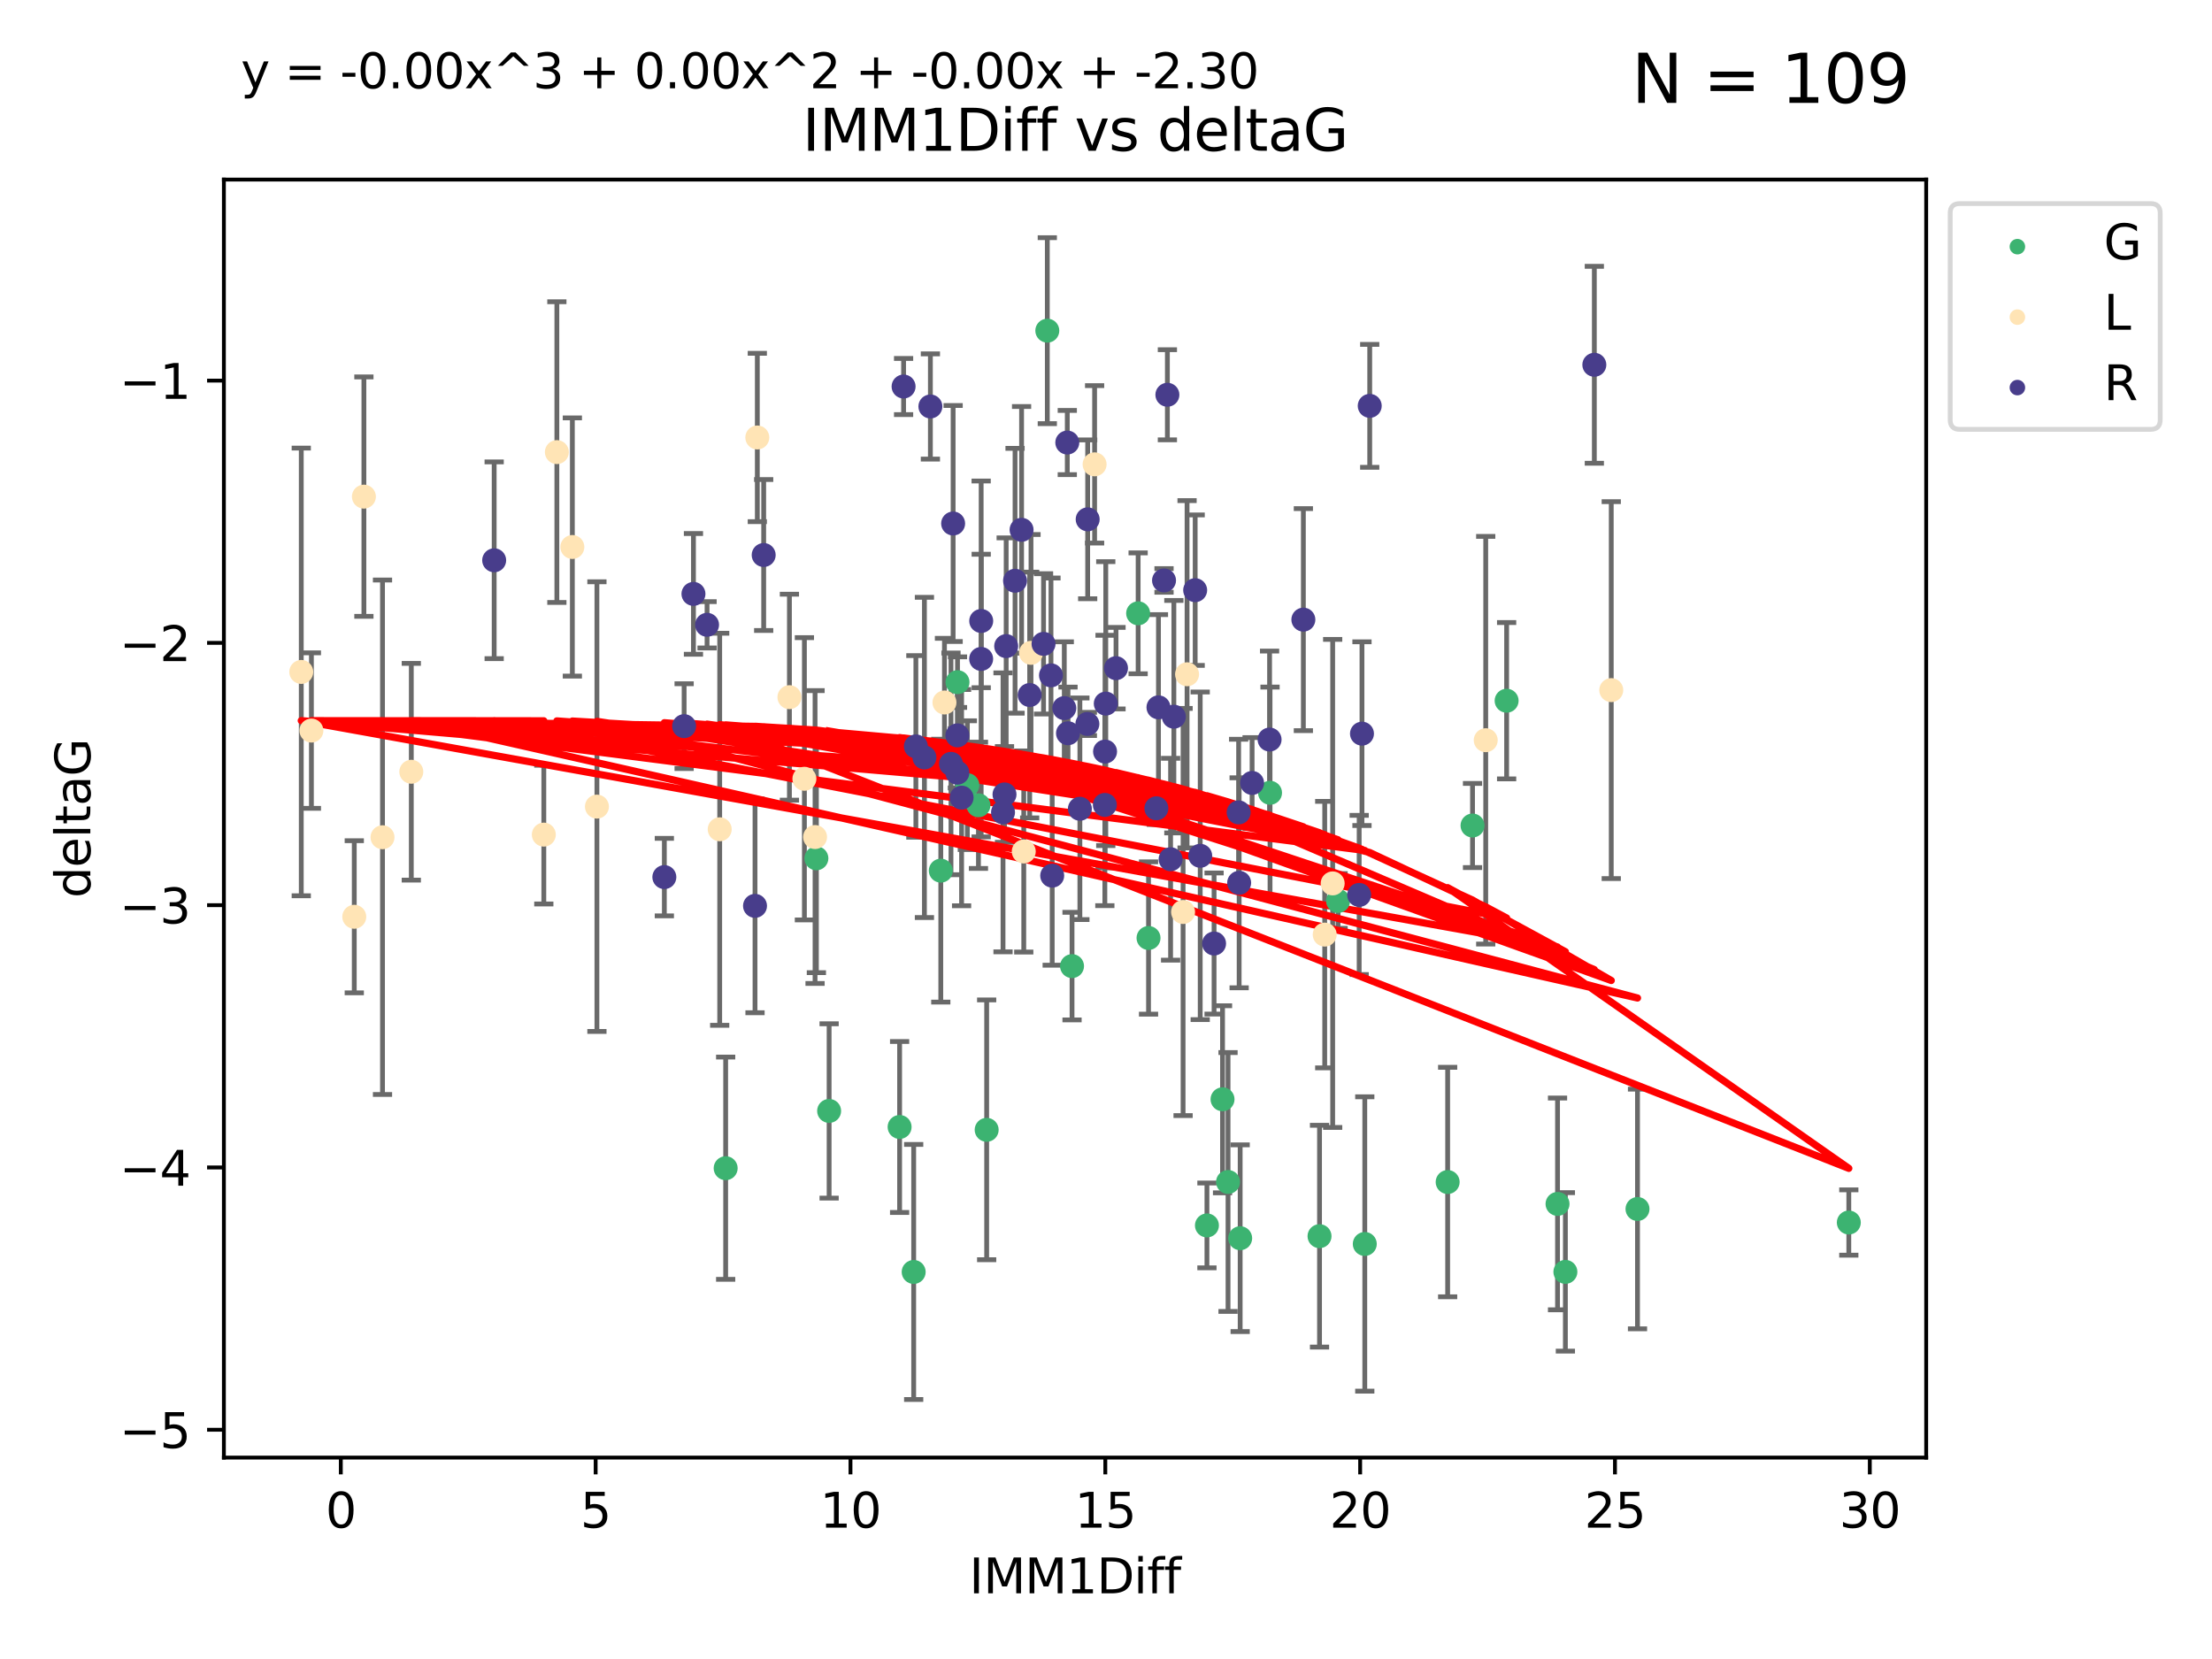 <?xml version="1.0" encoding="utf-8" standalone="no"?>
<!DOCTYPE svg PUBLIC "-//W3C//DTD SVG 1.1//EN"
  "http://www.w3.org/Graphics/SVG/1.1/DTD/svg11.dtd">
<svg xmlns:xlink="http://www.w3.org/1999/xlink" width="460.8pt" height="345.6pt" viewBox="0 0 460.8 345.6" xmlns="http://www.w3.org/2000/svg" version="1.1">
 <defs>
  <style type="text/css">*{stroke-linejoin: round; stroke-linecap: butt}</style>
 </defs>
 <g id="figure_1">
  <g id="patch_1">
   <path d="M 0 345.6 
L 460.8 345.6 
L 460.8 0 
L 0 0 
z
" style="fill: #ffffff"/>
  </g>
  <g id="axes_1">
   <g id="patch_2">
    <path d="M 46.64 303.64 
L 401.26 303.64 
L 401.26 37.411 
L 46.64 37.411 
z
" style="fill: #ffffff"/>
   </g>
   <g id="PathCollection_1">
    <defs>
     <path id="m382d3dd93d" d="M 0 1.118 
C 0.297 1.118 0.581 1 0.791 0.791 
C 1 0.581 1.118 0.297 1.118 0 
C 1.118 -0.297 1 -0.581 0.791 -0.791 
C 0.581 -1 0.297 -1.118 0 -1.118 
C -0.297 -1.118 -0.581 -1 -0.791 -0.791 
C -1 -0.581 -1.118 -0.297 -1.118 0 
C -1.118 0.297 -1 0.581 -0.791 0.791 
C -0.581 1 -0.297 1.118 0 1.118 
z
" style="stroke: #3cb371"/>
    </defs>
    <g clip-path="url(#pb386a67165)">
     <use xlink:href="#m382d3dd93d" x="190.336" y="264.972" style="fill: #3cb371; stroke: #3cb371"/>
     <use xlink:href="#m382d3dd93d" x="151.169" y="243.357" style="fill: #3cb371; stroke: #3cb371"/>
     <use xlink:href="#m382d3dd93d" x="284.309" y="259.141" style="fill: #3cb371; stroke: #3cb371"/>
     <use xlink:href="#m382d3dd93d" x="341.122" y="251.854" style="fill: #3cb371; stroke: #3cb371"/>
     <use xlink:href="#m382d3dd93d" x="274.881" y="257.518" style="fill: #3cb371; stroke: #3cb371"/>
     <use xlink:href="#m382d3dd93d" x="255.823" y="246.229" style="fill: #3cb371; stroke: #3cb371"/>
     <use xlink:href="#m382d3dd93d" x="251.427" y="255.28" style="fill: #3cb371; stroke: #3cb371"/>
     <use xlink:href="#m382d3dd93d" x="258.35" y="257.942" style="fill: #3cb371; stroke: #3cb371"/>
     <use xlink:href="#m382d3dd93d" x="199.467" y="142.106" style="fill: #3cb371; stroke: #3cb371"/>
     <use xlink:href="#m382d3dd93d" x="218.174" y="68.883" style="fill: #3cb371; stroke: #3cb371"/>
     <use xlink:href="#m382d3dd93d" x="385.141" y="254.674" style="fill: #3cb371; stroke: #3cb371"/>
     <use xlink:href="#m382d3dd93d" x="301.573" y="246.241" style="fill: #3cb371; stroke: #3cb371"/>
     <use xlink:href="#m382d3dd93d" x="326.098" y="264.956" style="fill: #3cb371; stroke: #3cb371"/>
     <use xlink:href="#m382d3dd93d" x="187.405" y="234.768" style="fill: #3cb371; stroke: #3cb371"/>
     <use xlink:href="#m382d3dd93d" x="223.324" y="201.259" style="fill: #3cb371; stroke: #3cb371"/>
     <use xlink:href="#m382d3dd93d" x="324.463" y="250.798" style="fill: #3cb371; stroke: #3cb371"/>
     <use xlink:href="#m382d3dd93d" x="254.676" y="229.002" style="fill: #3cb371; stroke: #3cb371"/>
     <use xlink:href="#m382d3dd93d" x="237.094" y="127.765" style="fill: #3cb371; stroke: #3cb371"/>
     <use xlink:href="#m382d3dd93d" x="203.83" y="167.759" style="fill: #3cb371; stroke: #3cb371"/>
     <use xlink:href="#m382d3dd93d" x="195.984" y="181.37" style="fill: #3cb371; stroke: #3cb371"/>
     <use xlink:href="#m382d3dd93d" x="264.572" y="165.153" style="fill: #3cb371; stroke: #3cb371"/>
     <use xlink:href="#m382d3dd93d" x="278.746" y="187.683" style="fill: #3cb371; stroke: #3cb371"/>
     <use xlink:href="#m382d3dd93d" x="239.26" y="195.399" style="fill: #3cb371; stroke: #3cb371"/>
     <use xlink:href="#m382d3dd93d" x="170.068" y="178.803" style="fill: #3cb371; stroke: #3cb371"/>
     <use xlink:href="#m382d3dd93d" x="201.516" y="163.562" style="fill: #3cb371; stroke: #3cb371"/>
     <use xlink:href="#m382d3dd93d" x="205.54" y="235.362" style="fill: #3cb371; stroke: #3cb371"/>
     <use xlink:href="#m382d3dd93d" x="313.857" y="145.972" style="fill: #3cb371; stroke: #3cb371"/>
     <use xlink:href="#m382d3dd93d" x="306.754" y="171.969" style="fill: #3cb371; stroke: #3cb371"/>
     <use xlink:href="#m382d3dd93d" x="172.722" y="231.428" style="fill: #3cb371; stroke: #3cb371"/>
    </g>
   </g>
   <g id="PathCollection_2">
    <defs>
     <path id="mcbd5ddcbbf" d="M 0 1.118 
C 0.297 1.118 0.581 1 0.791 0.791 
C 1 0.581 1.118 0.297 1.118 0 
C 1.118 -0.297 1 -0.581 0.791 -0.791 
C 0.581 -1 0.297 -1.118 0 -1.118 
C -0.297 -1.118 -0.581 -1 -0.791 -0.791 
C -1 -0.581 -1.118 -0.297 -1.118 0 
C -1.118 0.297 -1 0.581 -0.791 0.791 
C -0.581 1 -0.297 1.118 0 1.118 
z
" style="stroke: #ffe4b5"/>
    </defs>
    <g clip-path="url(#pb386a67165)">
     <use xlink:href="#mcbd5ddcbbf" x="73.801" y="190.979" style="fill: #ffe4b5; stroke: #ffe4b5"/>
     <use xlink:href="#mcbd5ddcbbf" x="113.287" y="173.867" style="fill: #ffe4b5; stroke: #ffe4b5"/>
     <use xlink:href="#mcbd5ddcbbf" x="85.682" y="160.77" style="fill: #ffe4b5; stroke: #ffe4b5"/>
     <use xlink:href="#mcbd5ddcbbf" x="124.35" y="168.033" style="fill: #ffe4b5; stroke: #ffe4b5"/>
     <use xlink:href="#mcbd5ddcbbf" x="149.927" y="172.755" style="fill: #ffe4b5; stroke: #ffe4b5"/>
     <use xlink:href="#mcbd5ddcbbf" x="116.005" y="94.182" style="fill: #ffe4b5; stroke: #ffe4b5"/>
     <use xlink:href="#mcbd5ddcbbf" x="214.777" y="135.997" style="fill: #ffe4b5; stroke: #ffe4b5"/>
     <use xlink:href="#mcbd5ddcbbf" x="119.232" y="113.949" style="fill: #ffe4b5; stroke: #ffe4b5"/>
     <use xlink:href="#mcbd5ddcbbf" x="196.749" y="146.342" style="fill: #ffe4b5; stroke: #ffe4b5"/>
     <use xlink:href="#mcbd5ddcbbf" x="62.759" y="139.975" style="fill: #ffe4b5; stroke: #ffe4b5"/>
     <use xlink:href="#mcbd5ddcbbf" x="213.269" y="177.38" style="fill: #ffe4b5; stroke: #ffe4b5"/>
     <use xlink:href="#mcbd5ddcbbf" x="75.808" y="103.457" style="fill: #ffe4b5; stroke: #ffe4b5"/>
     <use xlink:href="#mcbd5ddcbbf" x="157.762" y="91.135" style="fill: #ffe4b5; stroke: #ffe4b5"/>
     <use xlink:href="#mcbd5ddcbbf" x="64.872" y="152.194" style="fill: #ffe4b5; stroke: #ffe4b5"/>
     <use xlink:href="#mcbd5ddcbbf" x="79.683" y="174.414" style="fill: #ffe4b5; stroke: #ffe4b5"/>
     <use xlink:href="#mcbd5ddcbbf" x="169.791" y="174.371" style="fill: #ffe4b5; stroke: #ffe4b5"/>
     <use xlink:href="#mcbd5ddcbbf" x="277.62" y="184.029" style="fill: #ffe4b5; stroke: #ffe4b5"/>
     <use xlink:href="#mcbd5ddcbbf" x="228.027" y="96.731" style="fill: #ffe4b5; stroke: #ffe4b5"/>
     <use xlink:href="#mcbd5ddcbbf" x="247.287" y="140.463" style="fill: #ffe4b5; stroke: #ffe4b5"/>
     <use xlink:href="#mcbd5ddcbbf" x="246.459" y="189.987" style="fill: #ffe4b5; stroke: #ffe4b5"/>
     <use xlink:href="#mcbd5ddcbbf" x="275.964" y="194.696" style="fill: #ffe4b5; stroke: #ffe4b5"/>
     <use xlink:href="#mcbd5ddcbbf" x="164.451" y="145.235" style="fill: #ffe4b5; stroke: #ffe4b5"/>
     <use xlink:href="#mcbd5ddcbbf" x="167.572" y="162.236" style="fill: #ffe4b5; stroke: #ffe4b5"/>
     <use xlink:href="#mcbd5ddcbbf" x="309.504" y="154.198" style="fill: #ffe4b5; stroke: #ffe4b5"/>
     <use xlink:href="#mcbd5ddcbbf" x="335.654" y="143.764" style="fill: #ffe4b5; stroke: #ffe4b5"/>
    </g>
   </g>
   <g id="PathCollection_3">
    <defs>
     <path id="m1ac1e71b2a" d="M 0 1.118 
C 0.297 1.118 0.581 1 0.791 0.791 
C 1 0.581 1.118 0.297 1.118 0 
C 1.118 -0.297 1 -0.581 0.791 -0.791 
C 0.581 -1 0.297 -1.118 0 -1.118 
C -0.297 -1.118 -0.581 -1 -0.791 -0.791 
C -1 -0.581 -1.118 -0.297 -1.118 0 
C -1.118 0.297 -1 0.581 -0.791 0.791 
C -0.581 1 -0.297 1.118 0 1.118 
z
" style="stroke: #483d8b"/>
    </defs>
    <g clip-path="url(#pb386a67165)">
     <use xlink:href="#m1ac1e71b2a" x="260.834" y="163.103" style="fill: #483d8b; stroke: #483d8b"/>
     <use xlink:href="#m1ac1e71b2a" x="144.459" y="123.719" style="fill: #483d8b; stroke: #483d8b"/>
     <use xlink:href="#m1ac1e71b2a" x="142.516" y="151.269" style="fill: #483d8b; stroke: #483d8b"/>
     <use xlink:href="#m1ac1e71b2a" x="230.204" y="156.565" style="fill: #483d8b; stroke: #483d8b"/>
     <use xlink:href="#m1ac1e71b2a" x="250.026" y="178.28" style="fill: #483d8b; stroke: #483d8b"/>
     <use xlink:href="#m1ac1e71b2a" x="198.108" y="159.129" style="fill: #483d8b; stroke: #483d8b"/>
     <use xlink:href="#m1ac1e71b2a" x="258.138" y="183.902" style="fill: #483d8b; stroke: #483d8b"/>
     <use xlink:href="#m1ac1e71b2a" x="147.294" y="130.157" style="fill: #483d8b; stroke: #483d8b"/>
     <use xlink:href="#m1ac1e71b2a" x="204.404" y="129.36" style="fill: #483d8b; stroke: #483d8b"/>
     <use xlink:href="#m1ac1e71b2a" x="188.234" y="80.519" style="fill: #483d8b; stroke: #483d8b"/>
     <use xlink:href="#m1ac1e71b2a" x="244.537" y="149.3" style="fill: #483d8b; stroke: #483d8b"/>
     <use xlink:href="#m1ac1e71b2a" x="199.445" y="160.968" style="fill: #483d8b; stroke: #483d8b"/>
     <use xlink:href="#m1ac1e71b2a" x="226.519" y="150.812" style="fill: #483d8b; stroke: #483d8b"/>
     <use xlink:href="#m1ac1e71b2a" x="230.161" y="167.681" style="fill: #483d8b; stroke: #483d8b"/>
     <use xlink:href="#m1ac1e71b2a" x="192.576" y="157.788" style="fill: #483d8b; stroke: #483d8b"/>
     <use xlink:href="#m1ac1e71b2a" x="212.813" y="110.37" style="fill: #483d8b; stroke: #483d8b"/>
     <use xlink:href="#m1ac1e71b2a" x="211.454" y="120.983" style="fill: #483d8b; stroke: #483d8b"/>
     <use xlink:href="#m1ac1e71b2a" x="159.089" y="115.619" style="fill: #483d8b; stroke: #483d8b"/>
     <use xlink:href="#m1ac1e71b2a" x="243.857" y="178.995" style="fill: #483d8b; stroke: #483d8b"/>
     <use xlink:href="#m1ac1e71b2a" x="222.485" y="152.749" style="fill: #483d8b; stroke: #483d8b"/>
     <use xlink:href="#m1ac1e71b2a" x="157.284" y="188.709" style="fill: #483d8b; stroke: #483d8b"/>
     <use xlink:href="#m1ac1e71b2a" x="193.818" y="84.676" style="fill: #483d8b; stroke: #483d8b"/>
     <use xlink:href="#m1ac1e71b2a" x="209.606" y="134.596" style="fill: #483d8b; stroke: #483d8b"/>
     <use xlink:href="#m1ac1e71b2a" x="221.71" y="147.512" style="fill: #483d8b; stroke: #483d8b"/>
     <use xlink:href="#m1ac1e71b2a" x="138.396" y="182.716" style="fill: #483d8b; stroke: #483d8b"/>
     <use xlink:href="#m1ac1e71b2a" x="204.393" y="137.267" style="fill: #483d8b; stroke: #483d8b"/>
     <use xlink:href="#m1ac1e71b2a" x="200.316" y="166.164" style="fill: #483d8b; stroke: #483d8b"/>
     <use xlink:href="#m1ac1e71b2a" x="240.895" y="168.386" style="fill: #483d8b; stroke: #483d8b"/>
     <use xlink:href="#m1ac1e71b2a" x="332.129" y="75.991" style="fill: #483d8b; stroke: #483d8b"/>
     <use xlink:href="#m1ac1e71b2a" x="217.389" y="134.129" style="fill: #483d8b; stroke: #483d8b"/>
     <use xlink:href="#m1ac1e71b2a" x="226.583" y="108.187" style="fill: #483d8b; stroke: #483d8b"/>
     <use xlink:href="#m1ac1e71b2a" x="219.193" y="182.412" style="fill: #483d8b; stroke: #483d8b"/>
     <use xlink:href="#m1ac1e71b2a" x="230.352" y="146.574" style="fill: #483d8b; stroke: #483d8b"/>
     <use xlink:href="#m1ac1e71b2a" x="199.445" y="153.191" style="fill: #483d8b; stroke: #483d8b"/>
     <use xlink:href="#m1ac1e71b2a" x="190.792" y="155.488" style="fill: #483d8b; stroke: #483d8b"/>
     <use xlink:href="#m1ac1e71b2a" x="214.501" y="144.785" style="fill: #483d8b; stroke: #483d8b"/>
     <use xlink:href="#m1ac1e71b2a" x="224.959" y="168.482" style="fill: #483d8b; stroke: #483d8b"/>
     <use xlink:href="#m1ac1e71b2a" x="222.336" y="92.189" style="fill: #483d8b; stroke: #483d8b"/>
     <use xlink:href="#m1ac1e71b2a" x="252.914" y="196.553" style="fill: #483d8b; stroke: #483d8b"/>
     <use xlink:href="#m1ac1e71b2a" x="208.948" y="169.229" style="fill: #483d8b; stroke: #483d8b"/>
     <use xlink:href="#m1ac1e71b2a" x="242.488" y="120.915" style="fill: #483d8b; stroke: #483d8b"/>
     <use xlink:href="#m1ac1e71b2a" x="283.725" y="152.834" style="fill: #483d8b; stroke: #483d8b"/>
     <use xlink:href="#m1ac1e71b2a" x="243.188" y="82.238" style="fill: #483d8b; stroke: #483d8b"/>
     <use xlink:href="#m1ac1e71b2a" x="232.486" y="139.191" style="fill: #483d8b; stroke: #483d8b"/>
     <use xlink:href="#m1ac1e71b2a" x="241.33" y="147.356" style="fill: #483d8b; stroke: #483d8b"/>
     <use xlink:href="#m1ac1e71b2a" x="209.256" y="165.494" style="fill: #483d8b; stroke: #483d8b"/>
     <use xlink:href="#m1ac1e71b2a" x="218.939" y="140.689" style="fill: #483d8b; stroke: #483d8b"/>
     <use xlink:href="#m1ac1e71b2a" x="264.476" y="154.06" style="fill: #483d8b; stroke: #483d8b"/>
     <use xlink:href="#m1ac1e71b2a" x="102.945" y="116.717" style="fill: #483d8b; stroke: #483d8b"/>
     <use xlink:href="#m1ac1e71b2a" x="285.339" y="84.549" style="fill: #483d8b; stroke: #483d8b"/>
     <use xlink:href="#m1ac1e71b2a" x="198.554" y="109.055" style="fill: #483d8b; stroke: #483d8b"/>
     <use xlink:href="#m1ac1e71b2a" x="283.141" y="186.434" style="fill: #483d8b; stroke: #483d8b"/>
     <use xlink:href="#m1ac1e71b2a" x="258.031" y="169.235" style="fill: #483d8b; stroke: #483d8b"/>
     <use xlink:href="#m1ac1e71b2a" x="271.515" y="129.081" style="fill: #483d8b; stroke: #483d8b"/>
     <use xlink:href="#m1ac1e71b2a" x="248.975" y="122.945" style="fill: #483d8b; stroke: #483d8b"/>
    </g>
   </g>
   <g id="matplotlib.axis_1">
    <g id="xtick_1">
     <g id="line2d_1">
      <defs>
       <path id="mec84904db1" d="M 0 0 
L 0 3.5 
" style="stroke: #000000; stroke-width: 0.8"/>
      </defs>
      <g>
       <use xlink:href="#mec84904db1" x="70.998" y="303.64" style="stroke: #000000; stroke-width: 0.8"/>
      </g>
     </g>
     <g id="text_1">
      <!-- 0 -->
      <g transform="translate(67.817 318.238)scale(0.1 -0.1)">
       <defs>
        <path id="DejaVuSans-30" d="M 2034 4250 
Q 1547 4250 1301 3770 
Q 1056 3291 1056 2328 
Q 1056 1369 1301 889 
Q 1547 409 2034 409 
Q 2525 409 2770 889 
Q 3016 1369 3016 2328 
Q 3016 3291 2770 3770 
Q 2525 4250 2034 4250 
z
M 2034 4750 
Q 2819 4750 3233 4129 
Q 3647 3509 3647 2328 
Q 3647 1150 3233 529 
Q 2819 -91 2034 -91 
Q 1250 -91 836 529 
Q 422 1150 422 2328 
Q 422 3509 836 4129 
Q 1250 4750 2034 4750 
z
" transform="scale(0.016)"/>
       </defs>
       <use xlink:href="#DejaVuSans-30"/>
      </g>
     </g>
    </g>
    <g id="xtick_2">
     <g id="line2d_2">
      <g>
       <use xlink:href="#mec84904db1" x="124.084" y="303.64" style="stroke: #000000; stroke-width: 0.8"/>
      </g>
     </g>
     <g id="text_2">
      <!-- 5 -->
      <g transform="translate(120.903 318.238)scale(0.1 -0.1)">
       <defs>
        <path id="DejaVuSans-35" d="M 691 4666 
L 3169 4666 
L 3169 4134 
L 1269 4134 
L 1269 2991 
Q 1406 3038 1543 3061 
Q 1681 3084 1819 3084 
Q 2600 3084 3056 2656 
Q 3513 2228 3513 1497 
Q 3513 744 3044 326 
Q 2575 -91 1722 -91 
Q 1428 -91 1123 -41 
Q 819 9 494 109 
L 494 744 
Q 775 591 1075 516 
Q 1375 441 1709 441 
Q 2250 441 2565 725 
Q 2881 1009 2881 1497 
Q 2881 1984 2565 2268 
Q 2250 2553 1709 2553 
Q 1456 2553 1204 2497 
Q 953 2441 691 2322 
L 691 4666 
z
" transform="scale(0.016)"/>
       </defs>
       <use xlink:href="#DejaVuSans-35"/>
      </g>
     </g>
    </g>
    <g id="xtick_3">
     <g id="line2d_3">
      <g>
       <use xlink:href="#mec84904db1" x="177.17" y="303.64" style="stroke: #000000; stroke-width: 0.8"/>
      </g>
     </g>
     <g id="text_3">
      <!-- 10 -->
      <g transform="translate(170.808 318.238)scale(0.1 -0.1)">
       <defs>
        <path id="DejaVuSans-31" d="M 794 531 
L 1825 531 
L 1825 4091 
L 703 3866 
L 703 4441 
L 1819 4666 
L 2450 4666 
L 2450 531 
L 3481 531 
L 3481 0 
L 794 0 
L 794 531 
z
" transform="scale(0.016)"/>
       </defs>
       <use xlink:href="#DejaVuSans-31"/>
       <use xlink:href="#DejaVuSans-30" x="63.623"/>
      </g>
     </g>
    </g>
    <g id="xtick_4">
     <g id="line2d_4">
      <g>
       <use xlink:href="#mec84904db1" x="230.257" y="303.64" style="stroke: #000000; stroke-width: 0.8"/>
      </g>
     </g>
     <g id="text_4">
      <!-- 15 -->
      <g transform="translate(223.894 318.238)scale(0.1 -0.1)">
       <use xlink:href="#DejaVuSans-31"/>
       <use xlink:href="#DejaVuSans-35" x="63.623"/>
      </g>
     </g>
    </g>
    <g id="xtick_5">
     <g id="line2d_5">
      <g>
       <use xlink:href="#mec84904db1" x="283.343" y="303.64" style="stroke: #000000; stroke-width: 0.8"/>
      </g>
     </g>
     <g id="text_5">
      <!-- 20 -->
      <g transform="translate(276.98 318.238)scale(0.1 -0.1)">
       <defs>
        <path id="DejaVuSans-32" d="M 1228 531 
L 3431 531 
L 3431 0 
L 469 0 
L 469 531 
Q 828 903 1448 1529 
Q 2069 2156 2228 2338 
Q 2531 2678 2651 2914 
Q 2772 3150 2772 3378 
Q 2772 3750 2511 3984 
Q 2250 4219 1831 4219 
Q 1534 4219 1204 4116 
Q 875 4013 500 3803 
L 500 4441 
Q 881 4594 1212 4672 
Q 1544 4750 1819 4750 
Q 2544 4750 2975 4387 
Q 3406 4025 3406 3419 
Q 3406 3131 3298 2873 
Q 3191 2616 2906 2266 
Q 2828 2175 2409 1742 
Q 1991 1309 1228 531 
z
" transform="scale(0.016)"/>
       </defs>
       <use xlink:href="#DejaVuSans-32"/>
       <use xlink:href="#DejaVuSans-30" x="63.623"/>
      </g>
     </g>
    </g>
    <g id="xtick_6">
     <g id="line2d_6">
      <g>
       <use xlink:href="#mec84904db1" x="336.429" y="303.64" style="stroke: #000000; stroke-width: 0.8"/>
      </g>
     </g>
     <g id="text_6">
      <!-- 25 -->
      <g transform="translate(330.067 318.238)scale(0.1 -0.1)">
       <use xlink:href="#DejaVuSans-32"/>
       <use xlink:href="#DejaVuSans-35" x="63.623"/>
      </g>
     </g>
    </g>
    <g id="xtick_7">
     <g id="line2d_7">
      <g>
       <use xlink:href="#mec84904db1" x="389.515" y="303.64" style="stroke: #000000; stroke-width: 0.8"/>
      </g>
     </g>
     <g id="text_7">
      <!-- 30 -->
      <g transform="translate(383.153 318.238)scale(0.1 -0.1)">
       <defs>
        <path id="DejaVuSans-33" d="M 2597 2516 
Q 3050 2419 3304 2112 
Q 3559 1806 3559 1356 
Q 3559 666 3084 287 
Q 2609 -91 1734 -91 
Q 1441 -91 1130 -33 
Q 819 25 488 141 
L 488 750 
Q 750 597 1062 519 
Q 1375 441 1716 441 
Q 2309 441 2620 675 
Q 2931 909 2931 1356 
Q 2931 1769 2642 2001 
Q 2353 2234 1838 2234 
L 1294 2234 
L 1294 2753 
L 1863 2753 
Q 2328 2753 2575 2939 
Q 2822 3125 2822 3475 
Q 2822 3834 2567 4026 
Q 2313 4219 1838 4219 
Q 1578 4219 1281 4162 
Q 984 4106 628 3988 
L 628 4550 
Q 988 4650 1302 4700 
Q 1616 4750 1894 4750 
Q 2613 4750 3031 4423 
Q 3450 4097 3450 3541 
Q 3450 3153 3228 2886 
Q 3006 2619 2597 2516 
z
" transform="scale(0.016)"/>
       </defs>
       <use xlink:href="#DejaVuSans-33"/>
       <use xlink:href="#DejaVuSans-30" x="63.623"/>
      </g>
     </g>
    </g>
    <g id="text_8">
     <!-- IMM1Diff -->
     <g transform="translate(201.906 331.917)scale(0.1 -0.1)">
      <defs>
       <path id="DejaVuSans-49" d="M 628 4666 
L 1259 4666 
L 1259 0 
L 628 0 
L 628 4666 
z
" transform="scale(0.016)"/>
       <path id="DejaVuSans-4d" d="M 628 4666 
L 1569 4666 
L 2759 1491 
L 3956 4666 
L 4897 4666 
L 4897 0 
L 4281 0 
L 4281 4097 
L 3078 897 
L 2444 897 
L 1241 4097 
L 1241 0 
L 628 0 
L 628 4666 
z
" transform="scale(0.016)"/>
       <path id="DejaVuSans-44" d="M 1259 4147 
L 1259 519 
L 2022 519 
Q 2988 519 3436 956 
Q 3884 1394 3884 2338 
Q 3884 3275 3436 3711 
Q 2988 4147 2022 4147 
L 1259 4147 
z
M 628 4666 
L 1925 4666 
Q 3281 4666 3915 4102 
Q 4550 3538 4550 2338 
Q 4550 1131 3912 565 
Q 3275 0 1925 0 
L 628 0 
L 628 4666 
z
" transform="scale(0.016)"/>
       <path id="DejaVuSans-69" d="M 603 3500 
L 1178 3500 
L 1178 0 
L 603 0 
L 603 3500 
z
M 603 4863 
L 1178 4863 
L 1178 4134 
L 603 4134 
L 603 4863 
z
" transform="scale(0.016)"/>
       <path id="DejaVuSans-66" d="M 2375 4863 
L 2375 4384 
L 1825 4384 
Q 1516 4384 1395 4259 
Q 1275 4134 1275 3809 
L 1275 3500 
L 2222 3500 
L 2222 3053 
L 1275 3053 
L 1275 0 
L 697 0 
L 697 3053 
L 147 3053 
L 147 3500 
L 697 3500 
L 697 3744 
Q 697 4328 969 4595 
Q 1241 4863 1831 4863 
L 2375 4863 
z
" transform="scale(0.016)"/>
      </defs>
      <use xlink:href="#DejaVuSans-49"/>
      <use xlink:href="#DejaVuSans-4d" x="29.492"/>
      <use xlink:href="#DejaVuSans-4d" x="115.771"/>
      <use xlink:href="#DejaVuSans-31" x="202.051"/>
      <use xlink:href="#DejaVuSans-44" x="265.674"/>
      <use xlink:href="#DejaVuSans-69" x="342.676"/>
      <use xlink:href="#DejaVuSans-66" x="370.459"/>
      <use xlink:href="#DejaVuSans-66" x="405.664"/>
     </g>
    </g>
   </g>
   <g id="matplotlib.axis_2">
    <g id="ytick_1">
     <g id="line2d_8">
      <defs>
       <path id="ma107fbf63e" d="M 0 0 
L -3.5 0 
" style="stroke: #000000; stroke-width: 0.8"/>
      </defs>
      <g>
       <use xlink:href="#ma107fbf63e" x="46.64" y="297.844" style="stroke: #000000; stroke-width: 0.8"/>
      </g>
     </g>
     <g id="text_9">
      <!-- −5 -->
      <g transform="translate(24.898 301.643)scale(0.1 -0.1)">
       <defs>
        <path id="DejaVuSans-2212" d="M 678 2272 
L 4684 2272 
L 4684 1741 
L 678 1741 
L 678 2272 
z
" transform="scale(0.016)"/>
       </defs>
       <use xlink:href="#DejaVuSans-2212"/>
       <use xlink:href="#DejaVuSans-35" x="83.789"/>
      </g>
     </g>
    </g>
    <g id="ytick_2">
     <g id="line2d_9">
      <g>
       <use xlink:href="#ma107fbf63e" x="46.64" y="243.204" style="stroke: #000000; stroke-width: 0.8"/>
      </g>
     </g>
     <g id="text_10">
      <!-- −4 -->
      <g transform="translate(24.898 247.003)scale(0.1 -0.1)">
       <defs>
        <path id="DejaVuSans-34" d="M 2419 4116 
L 825 1625 
L 2419 1625 
L 2419 4116 
z
M 2253 4666 
L 3047 4666 
L 3047 1625 
L 3713 1625 
L 3713 1100 
L 3047 1100 
L 3047 0 
L 2419 0 
L 2419 1100 
L 313 1100 
L 313 1709 
L 2253 4666 
z
" transform="scale(0.016)"/>
       </defs>
       <use xlink:href="#DejaVuSans-2212"/>
       <use xlink:href="#DejaVuSans-34" x="83.789"/>
      </g>
     </g>
    </g>
    <g id="ytick_3">
     <g id="line2d_10">
      <g>
       <use xlink:href="#ma107fbf63e" x="46.64" y="188.564" style="stroke: #000000; stroke-width: 0.8"/>
      </g>
     </g>
     <g id="text_11">
      <!-- −3 -->
      <g transform="translate(24.898 192.364)scale(0.1 -0.1)">
       <use xlink:href="#DejaVuSans-2212"/>
       <use xlink:href="#DejaVuSans-33" x="83.789"/>
      </g>
     </g>
    </g>
    <g id="ytick_4">
     <g id="line2d_11">
      <g>
       <use xlink:href="#ma107fbf63e" x="46.64" y="133.924" style="stroke: #000000; stroke-width: 0.8"/>
      </g>
     </g>
     <g id="text_12">
      <!-- −2 -->
      <g transform="translate(24.898 137.724)scale(0.1 -0.1)">
       <use xlink:href="#DejaVuSans-2212"/>
       <use xlink:href="#DejaVuSans-32" x="83.789"/>
      </g>
     </g>
    </g>
    <g id="ytick_5">
     <g id="line2d_12">
      <g>
       <use xlink:href="#ma107fbf63e" x="46.64" y="79.284" style="stroke: #000000; stroke-width: 0.8"/>
      </g>
     </g>
     <g id="text_13">
      <!-- −1 -->
      <g transform="translate(24.898 83.084)scale(0.1 -0.1)">
       <use xlink:href="#DejaVuSans-2212"/>
       <use xlink:href="#DejaVuSans-31" x="83.789"/>
      </g>
     </g>
    </g>
    <g id="text_14">
     <!-- deltaG -->
     <g transform="translate(18.818 187.064)rotate(-90)scale(0.1 -0.1)">
      <defs>
       <path id="DejaVuSans-64" d="M 2906 2969 
L 2906 4863 
L 3481 4863 
L 3481 0 
L 2906 0 
L 2906 525 
Q 2725 213 2448 61 
Q 2172 -91 1784 -91 
Q 1150 -91 751 415 
Q 353 922 353 1747 
Q 353 2572 751 3078 
Q 1150 3584 1784 3584 
Q 2172 3584 2448 3432 
Q 2725 3281 2906 2969 
z
M 947 1747 
Q 947 1113 1208 752 
Q 1469 391 1925 391 
Q 2381 391 2643 752 
Q 2906 1113 2906 1747 
Q 2906 2381 2643 2742 
Q 2381 3103 1925 3103 
Q 1469 3103 1208 2742 
Q 947 2381 947 1747 
z
" transform="scale(0.016)"/>
       <path id="DejaVuSans-65" d="M 3597 1894 
L 3597 1613 
L 953 1613 
Q 991 1019 1311 708 
Q 1631 397 2203 397 
Q 2534 397 2845 478 
Q 3156 559 3463 722 
L 3463 178 
Q 3153 47 2828 -22 
Q 2503 -91 2169 -91 
Q 1331 -91 842 396 
Q 353 884 353 1716 
Q 353 2575 817 3079 
Q 1281 3584 2069 3584 
Q 2775 3584 3186 3129 
Q 3597 2675 3597 1894 
z
M 3022 2063 
Q 3016 2534 2758 2815 
Q 2500 3097 2075 3097 
Q 1594 3097 1305 2825 
Q 1016 2553 972 2059 
L 3022 2063 
z
" transform="scale(0.016)"/>
       <path id="DejaVuSans-6c" d="M 603 4863 
L 1178 4863 
L 1178 0 
L 603 0 
L 603 4863 
z
" transform="scale(0.016)"/>
       <path id="DejaVuSans-74" d="M 1172 4494 
L 1172 3500 
L 2356 3500 
L 2356 3053 
L 1172 3053 
L 1172 1153 
Q 1172 725 1289 603 
Q 1406 481 1766 481 
L 2356 481 
L 2356 0 
L 1766 0 
Q 1100 0 847 248 
Q 594 497 594 1153 
L 594 3053 
L 172 3053 
L 172 3500 
L 594 3500 
L 594 4494 
L 1172 4494 
z
" transform="scale(0.016)"/>
       <path id="DejaVuSans-61" d="M 2194 1759 
Q 1497 1759 1228 1600 
Q 959 1441 959 1056 
Q 959 750 1161 570 
Q 1363 391 1709 391 
Q 2188 391 2477 730 
Q 2766 1069 2766 1631 
L 2766 1759 
L 2194 1759 
z
M 3341 1997 
L 3341 0 
L 2766 0 
L 2766 531 
Q 2569 213 2275 61 
Q 1981 -91 1556 -91 
Q 1019 -91 701 211 
Q 384 513 384 1019 
Q 384 1609 779 1909 
Q 1175 2209 1959 2209 
L 2766 2209 
L 2766 2266 
Q 2766 2663 2505 2880 
Q 2244 3097 1772 3097 
Q 1472 3097 1187 3025 
Q 903 2953 641 2809 
L 641 3341 
Q 956 3463 1253 3523 
Q 1550 3584 1831 3584 
Q 2591 3584 2966 3190 
Q 3341 2797 3341 1997 
z
" transform="scale(0.016)"/>
       <path id="DejaVuSans-47" d="M 3809 666 
L 3809 1919 
L 2778 1919 
L 2778 2438 
L 4434 2438 
L 4434 434 
Q 4069 175 3628 42 
Q 3188 -91 2688 -91 
Q 1594 -91 976 548 
Q 359 1188 359 2328 
Q 359 3472 976 4111 
Q 1594 4750 2688 4750 
Q 3144 4750 3555 4637 
Q 3966 4525 4313 4306 
L 4313 3634 
Q 3963 3931 3569 4081 
Q 3175 4231 2741 4231 
Q 1884 4231 1454 3753 
Q 1025 3275 1025 2328 
Q 1025 1384 1454 906 
Q 1884 428 2741 428 
Q 3075 428 3337 486 
Q 3600 544 3809 666 
z
" transform="scale(0.016)"/>
      </defs>
      <use xlink:href="#DejaVuSans-64"/>
      <use xlink:href="#DejaVuSans-65" x="63.477"/>
      <use xlink:href="#DejaVuSans-6c" x="125"/>
      <use xlink:href="#DejaVuSans-74" x="152.783"/>
      <use xlink:href="#DejaVuSans-61" x="191.992"/>
      <use xlink:href="#DejaVuSans-47" x="253.271"/>
     </g>
    </g>
   </g>
   <g id="LineCollection_1">
    <path d="M 190.336 291.539 
L 190.336 238.405 
" clip-path="url(#pb386a67165)" style="fill: none; stroke: #696969"/>
    <path d="M 151.169 266.51 
L 151.169 220.204 
" clip-path="url(#pb386a67165)" style="fill: none; stroke: #696969"/>
    <path d="M 284.309 289.801 
L 284.309 228.482 
" clip-path="url(#pb386a67165)" style="fill: none; stroke: #696969"/>
    <path d="M 341.122 276.82 
L 341.122 226.888 
" clip-path="url(#pb386a67165)" style="fill: none; stroke: #696969"/>
    <path d="M 274.881 280.619 
L 274.881 234.417 
" clip-path="url(#pb386a67165)" style="fill: none; stroke: #696969"/>
    <path d="M 255.823 273.192 
L 255.823 219.267 
" clip-path="url(#pb386a67165)" style="fill: none; stroke: #696969"/>
    <path d="M 251.427 264.116 
L 251.427 246.445 
" clip-path="url(#pb386a67165)" style="fill: none; stroke: #696969"/>
    <path d="M 258.35 277.391 
L 258.35 238.493 
" clip-path="url(#pb386a67165)" style="fill: none; stroke: #696969"/>
    <path d="M 199.467 147.375 
L 199.467 136.837 
" clip-path="url(#pb386a67165)" style="fill: none; stroke: #696969"/>
    <path d="M 218.174 88.254 
L 218.174 49.513 
" clip-path="url(#pb386a67165)" style="fill: none; stroke: #696969"/>
    <path d="M 385.141 261.477 
L 385.141 247.87 
" clip-path="url(#pb386a67165)" style="fill: none; stroke: #696969"/>
    <path d="M 301.573 270.142 
L 301.573 222.34 
" clip-path="url(#pb386a67165)" style="fill: none; stroke: #696969"/>
    <path d="M 326.098 281.463 
L 326.098 248.45 
" clip-path="url(#pb386a67165)" style="fill: none; stroke: #696969"/>
    <path d="M 187.405 252.578 
L 187.405 216.959 
" clip-path="url(#pb386a67165)" style="fill: none; stroke: #696969"/>
    <path d="M 223.324 212.466 
L 223.324 190.051 
" clip-path="url(#pb386a67165)" style="fill: none; stroke: #696969"/>
    <path d="M 324.463 272.857 
L 324.463 228.74 
" clip-path="url(#pb386a67165)" style="fill: none; stroke: #696969"/>
    <path d="M 254.676 248.489 
L 254.676 209.516 
" clip-path="url(#pb386a67165)" style="fill: none; stroke: #696969"/>
    <path d="M 237.094 140.357 
L 237.094 115.174 
" clip-path="url(#pb386a67165)" style="fill: none; stroke: #696969"/>
    <path d="M 203.83 180.911 
L 203.83 154.608 
" clip-path="url(#pb386a67165)" style="fill: none; stroke: #696969"/>
    <path d="M 195.984 208.753 
L 195.984 153.986 
" clip-path="url(#pb386a67165)" style="fill: none; stroke: #696969"/>
    <path d="M 264.572 187.175 
L 264.572 143.131 
" clip-path="url(#pb386a67165)" style="fill: none; stroke: #696969"/>
    <path d="M 278.746 193.382 
L 278.746 181.984 
" clip-path="url(#pb386a67165)" style="fill: none; stroke: #696969"/>
    <path d="M 239.26 211.267 
L 239.26 179.53 
" clip-path="url(#pb386a67165)" style="fill: none; stroke: #696969"/>
    <path d="M 170.068 202.627 
L 170.068 154.978 
" clip-path="url(#pb386a67165)" style="fill: none; stroke: #696969"/>
    <path d="M 201.516 176.973 
L 201.516 150.151 
" clip-path="url(#pb386a67165)" style="fill: none; stroke: #696969"/>
    <path d="M 205.54 262.421 
L 205.54 208.303 
" clip-path="url(#pb386a67165)" style="fill: none; stroke: #696969"/>
    <path d="M 313.857 162.254 
L 313.857 129.689 
" clip-path="url(#pb386a67165)" style="fill: none; stroke: #696969"/>
    <path d="M 306.754 180.734 
L 306.754 163.205 
" clip-path="url(#pb386a67165)" style="fill: none; stroke: #696969"/>
    <path d="M 172.722 249.586 
L 172.722 213.27 
" clip-path="url(#pb386a67165)" style="fill: none; stroke: #696969"/>
   </g>
   <g id="line2d_13">
    <defs>
     <path id="m300f9a2a9c" d="M 2 0 
L -2 -0 
" style="stroke: #696969"/>
    </defs>
    <g clip-path="url(#pb386a67165)">
     <use xlink:href="#m300f9a2a9c" x="190.336" y="291.539" style="fill: #696969; stroke: #696969"/>
     <use xlink:href="#m300f9a2a9c" x="151.169" y="266.51" style="fill: #696969; stroke: #696969"/>
     <use xlink:href="#m300f9a2a9c" x="284.309" y="289.801" style="fill: #696969; stroke: #696969"/>
     <use xlink:href="#m300f9a2a9c" x="341.122" y="276.82" style="fill: #696969; stroke: #696969"/>
     <use xlink:href="#m300f9a2a9c" x="274.881" y="280.619" style="fill: #696969; stroke: #696969"/>
     <use xlink:href="#m300f9a2a9c" x="255.823" y="273.192" style="fill: #696969; stroke: #696969"/>
     <use xlink:href="#m300f9a2a9c" x="251.427" y="264.116" style="fill: #696969; stroke: #696969"/>
     <use xlink:href="#m300f9a2a9c" x="258.35" y="277.391" style="fill: #696969; stroke: #696969"/>
     <use xlink:href="#m300f9a2a9c" x="199.467" y="147.375" style="fill: #696969; stroke: #696969"/>
     <use xlink:href="#m300f9a2a9c" x="218.174" y="88.254" style="fill: #696969; stroke: #696969"/>
     <use xlink:href="#m300f9a2a9c" x="385.141" y="261.477" style="fill: #696969; stroke: #696969"/>
     <use xlink:href="#m300f9a2a9c" x="301.573" y="270.142" style="fill: #696969; stroke: #696969"/>
     <use xlink:href="#m300f9a2a9c" x="326.098" y="281.463" style="fill: #696969; stroke: #696969"/>
     <use xlink:href="#m300f9a2a9c" x="187.405" y="252.578" style="fill: #696969; stroke: #696969"/>
     <use xlink:href="#m300f9a2a9c" x="223.324" y="212.466" style="fill: #696969; stroke: #696969"/>
     <use xlink:href="#m300f9a2a9c" x="324.463" y="272.857" style="fill: #696969; stroke: #696969"/>
     <use xlink:href="#m300f9a2a9c" x="254.676" y="248.489" style="fill: #696969; stroke: #696969"/>
     <use xlink:href="#m300f9a2a9c" x="237.094" y="140.357" style="fill: #696969; stroke: #696969"/>
     <use xlink:href="#m300f9a2a9c" x="203.83" y="180.911" style="fill: #696969; stroke: #696969"/>
     <use xlink:href="#m300f9a2a9c" x="195.984" y="208.753" style="fill: #696969; stroke: #696969"/>
     <use xlink:href="#m300f9a2a9c" x="264.572" y="187.175" style="fill: #696969; stroke: #696969"/>
     <use xlink:href="#m300f9a2a9c" x="278.746" y="193.382" style="fill: #696969; stroke: #696969"/>
     <use xlink:href="#m300f9a2a9c" x="239.26" y="211.267" style="fill: #696969; stroke: #696969"/>
     <use xlink:href="#m300f9a2a9c" x="170.068" y="202.627" style="fill: #696969; stroke: #696969"/>
     <use xlink:href="#m300f9a2a9c" x="201.516" y="176.973" style="fill: #696969; stroke: #696969"/>
     <use xlink:href="#m300f9a2a9c" x="205.54" y="262.421" style="fill: #696969; stroke: #696969"/>
     <use xlink:href="#m300f9a2a9c" x="313.857" y="162.254" style="fill: #696969; stroke: #696969"/>
     <use xlink:href="#m300f9a2a9c" x="306.754" y="180.734" style="fill: #696969; stroke: #696969"/>
     <use xlink:href="#m300f9a2a9c" x="172.722" y="249.586" style="fill: #696969; stroke: #696969"/>
    </g>
   </g>
   <g id="line2d_14">
    <g clip-path="url(#pb386a67165)">
     <use xlink:href="#m300f9a2a9c" x="190.336" y="238.405" style="fill: #696969; stroke: #696969"/>
     <use xlink:href="#m300f9a2a9c" x="151.169" y="220.204" style="fill: #696969; stroke: #696969"/>
     <use xlink:href="#m300f9a2a9c" x="284.309" y="228.482" style="fill: #696969; stroke: #696969"/>
     <use xlink:href="#m300f9a2a9c" x="341.122" y="226.888" style="fill: #696969; stroke: #696969"/>
     <use xlink:href="#m300f9a2a9c" x="274.881" y="234.417" style="fill: #696969; stroke: #696969"/>
     <use xlink:href="#m300f9a2a9c" x="255.823" y="219.267" style="fill: #696969; stroke: #696969"/>
     <use xlink:href="#m300f9a2a9c" x="251.427" y="246.445" style="fill: #696969; stroke: #696969"/>
     <use xlink:href="#m300f9a2a9c" x="258.35" y="238.493" style="fill: #696969; stroke: #696969"/>
     <use xlink:href="#m300f9a2a9c" x="199.467" y="136.837" style="fill: #696969; stroke: #696969"/>
     <use xlink:href="#m300f9a2a9c" x="218.174" y="49.513" style="fill: #696969; stroke: #696969"/>
     <use xlink:href="#m300f9a2a9c" x="385.141" y="247.87" style="fill: #696969; stroke: #696969"/>
     <use xlink:href="#m300f9a2a9c" x="301.573" y="222.34" style="fill: #696969; stroke: #696969"/>
     <use xlink:href="#m300f9a2a9c" x="326.098" y="248.45" style="fill: #696969; stroke: #696969"/>
     <use xlink:href="#m300f9a2a9c" x="187.405" y="216.959" style="fill: #696969; stroke: #696969"/>
     <use xlink:href="#m300f9a2a9c" x="223.324" y="190.051" style="fill: #696969; stroke: #696969"/>
     <use xlink:href="#m300f9a2a9c" x="324.463" y="228.74" style="fill: #696969; stroke: #696969"/>
     <use xlink:href="#m300f9a2a9c" x="254.676" y="209.516" style="fill: #696969; stroke: #696969"/>
     <use xlink:href="#m300f9a2a9c" x="237.094" y="115.174" style="fill: #696969; stroke: #696969"/>
     <use xlink:href="#m300f9a2a9c" x="203.83" y="154.608" style="fill: #696969; stroke: #696969"/>
     <use xlink:href="#m300f9a2a9c" x="195.984" y="153.986" style="fill: #696969; stroke: #696969"/>
     <use xlink:href="#m300f9a2a9c" x="264.572" y="143.131" style="fill: #696969; stroke: #696969"/>
     <use xlink:href="#m300f9a2a9c" x="278.746" y="181.984" style="fill: #696969; stroke: #696969"/>
     <use xlink:href="#m300f9a2a9c" x="239.26" y="179.53" style="fill: #696969; stroke: #696969"/>
     <use xlink:href="#m300f9a2a9c" x="170.068" y="154.978" style="fill: #696969; stroke: #696969"/>
     <use xlink:href="#m300f9a2a9c" x="201.516" y="150.151" style="fill: #696969; stroke: #696969"/>
     <use xlink:href="#m300f9a2a9c" x="205.54" y="208.303" style="fill: #696969; stroke: #696969"/>
     <use xlink:href="#m300f9a2a9c" x="313.857" y="129.689" style="fill: #696969; stroke: #696969"/>
     <use xlink:href="#m300f9a2a9c" x="306.754" y="163.205" style="fill: #696969; stroke: #696969"/>
     <use xlink:href="#m300f9a2a9c" x="172.722" y="213.27" style="fill: #696969; stroke: #696969"/>
    </g>
   </g>
   <g id="LineCollection_2">
    <path d="M 73.801 206.826 
L 73.801 175.132 
" clip-path="url(#pb386a67165)" style="fill: none; stroke: #696969"/>
    <path d="M 113.287 188.312 
L 113.287 159.422 
" clip-path="url(#pb386a67165)" style="fill: none; stroke: #696969"/>
    <path d="M 85.682 183.34 
L 85.682 138.199 
" clip-path="url(#pb386a67165)" style="fill: none; stroke: #696969"/>
    <path d="M 124.35 214.868 
L 124.35 121.197 
" clip-path="url(#pb386a67165)" style="fill: none; stroke: #696969"/>
    <path d="M 149.927 213.589 
L 149.927 131.921 
" clip-path="url(#pb386a67165)" style="fill: none; stroke: #696969"/>
    <path d="M 116.005 125.503 
L 116.005 62.861 
" clip-path="url(#pb386a67165)" style="fill: none; stroke: #696969"/>
    <path d="M 214.777 160.649 
L 214.777 111.346 
" clip-path="url(#pb386a67165)" style="fill: none; stroke: #696969"/>
    <path d="M 119.232 140.845 
L 119.232 87.053 
" clip-path="url(#pb386a67165)" style="fill: none; stroke: #696969"/>
    <path d="M 196.749 159.713 
L 196.749 132.972 
" clip-path="url(#pb386a67165)" style="fill: none; stroke: #696969"/>
    <path d="M 62.759 186.607 
L 62.759 93.342 
" clip-path="url(#pb386a67165)" style="fill: none; stroke: #696969"/>
    <path d="M 213.269 198.329 
L 213.269 156.431 
" clip-path="url(#pb386a67165)" style="fill: none; stroke: #696969"/>
    <path d="M 75.808 128.394 
L 75.808 78.519 
" clip-path="url(#pb386a67165)" style="fill: none; stroke: #696969"/>
    <path d="M 157.762 108.672 
L 157.762 73.597 
" clip-path="url(#pb386a67165)" style="fill: none; stroke: #696969"/>
    <path d="M 64.872 168.39 
L 64.872 135.998 
" clip-path="url(#pb386a67165)" style="fill: none; stroke: #696969"/>
    <path d="M 79.683 227.997 
L 79.683 120.83 
" clip-path="url(#pb386a67165)" style="fill: none; stroke: #696969"/>
    <path d="M 169.791 204.872 
L 169.791 143.869 
" clip-path="url(#pb386a67165)" style="fill: none; stroke: #696969"/>
    <path d="M 277.62 234.864 
L 277.62 133.193 
" clip-path="url(#pb386a67165)" style="fill: none; stroke: #696969"/>
    <path d="M 228.027 113.127 
L 228.027 80.335 
" clip-path="url(#pb386a67165)" style="fill: none; stroke: #696969"/>
    <path d="M 247.287 176.639 
L 247.287 104.287 
" clip-path="url(#pb386a67165)" style="fill: none; stroke: #696969"/>
    <path d="M 246.459 232.396 
L 246.459 147.578 
" clip-path="url(#pb386a67165)" style="fill: none; stroke: #696969"/>
    <path d="M 275.964 222.453 
L 275.964 166.939 
" clip-path="url(#pb386a67165)" style="fill: none; stroke: #696969"/>
    <path d="M 164.451 166.689 
L 164.451 123.781 
" clip-path="url(#pb386a67165)" style="fill: none; stroke: #696969"/>
    <path d="M 167.572 191.641 
L 167.572 132.832 
" clip-path="url(#pb386a67165)" style="fill: none; stroke: #696969"/>
    <path d="M 309.504 196.659 
L 309.504 111.737 
" clip-path="url(#pb386a67165)" style="fill: none; stroke: #696969"/>
    <path d="M 335.654 183.021 
L 335.654 104.507 
" clip-path="url(#pb386a67165)" style="fill: none; stroke: #696969"/>
   </g>
   <g id="line2d_15">
    <g clip-path="url(#pb386a67165)">
     <use xlink:href="#m300f9a2a9c" x="73.801" y="206.826" style="fill: #696969; stroke: #696969"/>
     <use xlink:href="#m300f9a2a9c" x="113.287" y="188.312" style="fill: #696969; stroke: #696969"/>
     <use xlink:href="#m300f9a2a9c" x="85.682" y="183.34" style="fill: #696969; stroke: #696969"/>
     <use xlink:href="#m300f9a2a9c" x="124.35" y="214.868" style="fill: #696969; stroke: #696969"/>
     <use xlink:href="#m300f9a2a9c" x="149.927" y="213.589" style="fill: #696969; stroke: #696969"/>
     <use xlink:href="#m300f9a2a9c" x="116.005" y="125.503" style="fill: #696969; stroke: #696969"/>
     <use xlink:href="#m300f9a2a9c" x="214.777" y="160.649" style="fill: #696969; stroke: #696969"/>
     <use xlink:href="#m300f9a2a9c" x="119.232" y="140.845" style="fill: #696969; stroke: #696969"/>
     <use xlink:href="#m300f9a2a9c" x="196.749" y="159.713" style="fill: #696969; stroke: #696969"/>
     <use xlink:href="#m300f9a2a9c" x="62.759" y="186.607" style="fill: #696969; stroke: #696969"/>
     <use xlink:href="#m300f9a2a9c" x="213.269" y="198.329" style="fill: #696969; stroke: #696969"/>
     <use xlink:href="#m300f9a2a9c" x="75.808" y="128.394" style="fill: #696969; stroke: #696969"/>
     <use xlink:href="#m300f9a2a9c" x="157.762" y="108.672" style="fill: #696969; stroke: #696969"/>
     <use xlink:href="#m300f9a2a9c" x="64.872" y="168.39" style="fill: #696969; stroke: #696969"/>
     <use xlink:href="#m300f9a2a9c" x="79.683" y="227.997" style="fill: #696969; stroke: #696969"/>
     <use xlink:href="#m300f9a2a9c" x="169.791" y="204.872" style="fill: #696969; stroke: #696969"/>
     <use xlink:href="#m300f9a2a9c" x="277.62" y="234.864" style="fill: #696969; stroke: #696969"/>
     <use xlink:href="#m300f9a2a9c" x="228.027" y="113.127" style="fill: #696969; stroke: #696969"/>
     <use xlink:href="#m300f9a2a9c" x="247.287" y="176.639" style="fill: #696969; stroke: #696969"/>
     <use xlink:href="#m300f9a2a9c" x="246.459" y="232.396" style="fill: #696969; stroke: #696969"/>
     <use xlink:href="#m300f9a2a9c" x="275.964" y="222.453" style="fill: #696969; stroke: #696969"/>
     <use xlink:href="#m300f9a2a9c" x="164.451" y="166.689" style="fill: #696969; stroke: #696969"/>
     <use xlink:href="#m300f9a2a9c" x="167.572" y="191.641" style="fill: #696969; stroke: #696969"/>
     <use xlink:href="#m300f9a2a9c" x="309.504" y="196.659" style="fill: #696969; stroke: #696969"/>
     <use xlink:href="#m300f9a2a9c" x="335.654" y="183.021" style="fill: #696969; stroke: #696969"/>
    </g>
   </g>
   <g id="line2d_16">
    <g clip-path="url(#pb386a67165)">
     <use xlink:href="#m300f9a2a9c" x="73.801" y="175.132" style="fill: #696969; stroke: #696969"/>
     <use xlink:href="#m300f9a2a9c" x="113.287" y="159.422" style="fill: #696969; stroke: #696969"/>
     <use xlink:href="#m300f9a2a9c" x="85.682" y="138.199" style="fill: #696969; stroke: #696969"/>
     <use xlink:href="#m300f9a2a9c" x="124.35" y="121.197" style="fill: #696969; stroke: #696969"/>
     <use xlink:href="#m300f9a2a9c" x="149.927" y="131.921" style="fill: #696969; stroke: #696969"/>
     <use xlink:href="#m300f9a2a9c" x="116.005" y="62.861" style="fill: #696969; stroke: #696969"/>
     <use xlink:href="#m300f9a2a9c" x="214.777" y="111.346" style="fill: #696969; stroke: #696969"/>
     <use xlink:href="#m300f9a2a9c" x="119.232" y="87.053" style="fill: #696969; stroke: #696969"/>
     <use xlink:href="#m300f9a2a9c" x="196.749" y="132.972" style="fill: #696969; stroke: #696969"/>
     <use xlink:href="#m300f9a2a9c" x="62.759" y="93.342" style="fill: #696969; stroke: #696969"/>
     <use xlink:href="#m300f9a2a9c" x="213.269" y="156.431" style="fill: #696969; stroke: #696969"/>
     <use xlink:href="#m300f9a2a9c" x="75.808" y="78.519" style="fill: #696969; stroke: #696969"/>
     <use xlink:href="#m300f9a2a9c" x="157.762" y="73.597" style="fill: #696969; stroke: #696969"/>
     <use xlink:href="#m300f9a2a9c" x="64.872" y="135.998" style="fill: #696969; stroke: #696969"/>
     <use xlink:href="#m300f9a2a9c" x="79.683" y="120.83" style="fill: #696969; stroke: #696969"/>
     <use xlink:href="#m300f9a2a9c" x="169.791" y="143.869" style="fill: #696969; stroke: #696969"/>
     <use xlink:href="#m300f9a2a9c" x="277.62" y="133.193" style="fill: #696969; stroke: #696969"/>
     <use xlink:href="#m300f9a2a9c" x="228.027" y="80.335" style="fill: #696969; stroke: #696969"/>
     <use xlink:href="#m300f9a2a9c" x="247.287" y="104.287" style="fill: #696969; stroke: #696969"/>
     <use xlink:href="#m300f9a2a9c" x="246.459" y="147.578" style="fill: #696969; stroke: #696969"/>
     <use xlink:href="#m300f9a2a9c" x="275.964" y="166.939" style="fill: #696969; stroke: #696969"/>
     <use xlink:href="#m300f9a2a9c" x="164.451" y="123.781" style="fill: #696969; stroke: #696969"/>
     <use xlink:href="#m300f9a2a9c" x="167.572" y="132.832" style="fill: #696969; stroke: #696969"/>
     <use xlink:href="#m300f9a2a9c" x="309.504" y="111.737" style="fill: #696969; stroke: #696969"/>
     <use xlink:href="#m300f9a2a9c" x="335.654" y="104.507" style="fill: #696969; stroke: #696969"/>
    </g>
   </g>
   <g id="LineCollection_3">
    <path d="M 260.834 172.549 
L 260.834 153.657 
" clip-path="url(#pb386a67165)" style="fill: none; stroke: #696969"/>
    <path d="M 144.459 136.293 
L 144.459 111.145 
" clip-path="url(#pb386a67165)" style="fill: none; stroke: #696969"/>
    <path d="M 142.516 160.102 
L 142.516 142.436 
" clip-path="url(#pb386a67165)" style="fill: none; stroke: #696969"/>
    <path d="M 230.204 180.789 
L 230.204 132.341 
" clip-path="url(#pb386a67165)" style="fill: none; stroke: #696969"/>
    <path d="M 250.026 212.404 
L 250.026 144.157 
" clip-path="url(#pb386a67165)" style="fill: none; stroke: #696969"/>
    <path d="M 198.108 182.217 
L 198.108 136.041 
" clip-path="url(#pb386a67165)" style="fill: none; stroke: #696969"/>
    <path d="M 258.138 205.775 
L 258.138 162.029 
" clip-path="url(#pb386a67165)" style="fill: none; stroke: #696969"/>
    <path d="M 147.294 134.982 
L 147.294 125.331 
" clip-path="url(#pb386a67165)" style="fill: none; stroke: #696969"/>
    <path d="M 204.404 143.26 
L 204.404 115.46 
" clip-path="url(#pb386a67165)" style="fill: none; stroke: #696969"/>
    <path d="M 188.234 86.364 
L 188.234 74.673 
" clip-path="url(#pb386a67165)" style="fill: none; stroke: #696969"/>
    <path d="M 244.537 173.511 
L 244.537 125.089 
" clip-path="url(#pb386a67165)" style="fill: none; stroke: #696969"/>
    <path d="M 199.445 170.151 
L 199.445 151.784 
" clip-path="url(#pb386a67165)" style="fill: none; stroke: #696969"/>
    <path d="M 226.519 153.224 
L 226.519 148.399 
" clip-path="url(#pb386a67165)" style="fill: none; stroke: #696969"/>
    <path d="M 230.161 188.661 
L 230.161 146.701 
" clip-path="url(#pb386a67165)" style="fill: none; stroke: #696969"/>
    <path d="M 192.576 191.14 
L 192.576 124.435 
" clip-path="url(#pb386a67165)" style="fill: none; stroke: #696969"/>
    <path d="M 212.813 136.06 
L 212.813 84.68 
" clip-path="url(#pb386a67165)" style="fill: none; stroke: #696969"/>
    <path d="M 211.454 148.567 
L 211.454 93.4 
" clip-path="url(#pb386a67165)" style="fill: none; stroke: #696969"/>
    <path d="M 159.089 131.34 
L 159.089 99.898 
" clip-path="url(#pb386a67165)" style="fill: none; stroke: #696969"/>
    <path d="M 243.857 200.019 
L 243.857 157.97 
" clip-path="url(#pb386a67165)" style="fill: none; stroke: #696969"/>
    <path d="M 222.485 162.364 
L 222.485 143.134 
" clip-path="url(#pb386a67165)" style="fill: none; stroke: #696969"/>
    <path d="M 157.284 210.973 
L 157.284 166.445 
" clip-path="url(#pb386a67165)" style="fill: none; stroke: #696969"/>
    <path d="M 193.818 95.636 
L 193.818 73.716 
" clip-path="url(#pb386a67165)" style="fill: none; stroke: #696969"/>
    <path d="M 209.606 157.141 
L 209.606 112.051 
" clip-path="url(#pb386a67165)" style="fill: none; stroke: #696969"/>
    <path d="M 221.71 161.32 
L 221.71 133.703 
" clip-path="url(#pb386a67165)" style="fill: none; stroke: #696969"/>
    <path d="M 138.396 190.788 
L 138.396 174.644 
" clip-path="url(#pb386a67165)" style="fill: none; stroke: #696969"/>
    <path d="M 204.393 174.332 
L 204.393 100.201 
" clip-path="url(#pb386a67165)" style="fill: none; stroke: #696969"/>
    <path d="M 200.316 188.685 
L 200.316 143.643 
" clip-path="url(#pb386a67165)" style="fill: none; stroke: #696969"/>
    <path d="M 240.895 171.748 
L 240.895 165.024 
" clip-path="url(#pb386a67165)" style="fill: none; stroke: #696969"/>
    <path d="M 332.129 96.501 
L 332.129 55.481 
" clip-path="url(#pb386a67165)" style="fill: none; stroke: #696969"/>
    <path d="M 217.389 148.743 
L 217.389 119.514 
" clip-path="url(#pb386a67165)" style="fill: none; stroke: #696969"/>
    <path d="M 226.583 124.731 
L 226.583 91.644 
" clip-path="url(#pb386a67165)" style="fill: none; stroke: #696969"/>
    <path d="M 219.193 201.07 
L 219.193 163.755 
" clip-path="url(#pb386a67165)" style="fill: none; stroke: #696969"/>
    <path d="M 230.352 176.151 
L 230.352 116.997 
" clip-path="url(#pb386a67165)" style="fill: none; stroke: #696969"/>
    <path d="M 199.445 164.135 
L 199.445 142.247 
" clip-path="url(#pb386a67165)" style="fill: none; stroke: #696969"/>
    <path d="M 190.792 174.405 
L 190.792 136.571 
" clip-path="url(#pb386a67165)" style="fill: none; stroke: #696969"/>
    <path d="M 214.501 170.382 
L 214.501 119.189 
" clip-path="url(#pb386a67165)" style="fill: none; stroke: #696969"/>
    <path d="M 224.959 191.56 
L 224.959 145.404 
" clip-path="url(#pb386a67165)" style="fill: none; stroke: #696969"/>
    <path d="M 222.336 98.879 
L 222.336 85.499 
" clip-path="url(#pb386a67165)" style="fill: none; stroke: #696969"/>
    <path d="M 252.914 211.247 
L 252.914 181.858 
" clip-path="url(#pb386a67165)" style="fill: none; stroke: #696969"/>
    <path d="M 208.948 198.284 
L 208.948 140.175 
" clip-path="url(#pb386a67165)" style="fill: none; stroke: #696969"/>
    <path d="M 242.488 123.378 
L 242.488 118.451 
" clip-path="url(#pb386a67165)" style="fill: none; stroke: #696969"/>
    <path d="M 283.725 171.969 
L 283.725 133.699 
" clip-path="url(#pb386a67165)" style="fill: none; stroke: #696969"/>
    <path d="M 243.188 91.629 
L 243.188 72.847 
" clip-path="url(#pb386a67165)" style="fill: none; stroke: #696969"/>
    <path d="M 232.486 147.685 
L 232.486 130.697 
" clip-path="url(#pb386a67165)" style="fill: none; stroke: #696969"/>
    <path d="M 241.33 166.68 
L 241.33 128.033 
" clip-path="url(#pb386a67165)" style="fill: none; stroke: #696969"/>
    <path d="M 209.256 175.47 
L 209.256 155.519 
" clip-path="url(#pb386a67165)" style="fill: none; stroke: #696969"/>
    <path d="M 218.939 160.966 
L 218.939 120.411 
" clip-path="url(#pb386a67165)" style="fill: none; stroke: #696969"/>
    <path d="M 264.476 172.493 
L 264.476 135.627 
" clip-path="url(#pb386a67165)" style="fill: none; stroke: #696969"/>
    <path d="M 102.945 137.21 
L 102.945 96.224 
" clip-path="url(#pb386a67165)" style="fill: none; stroke: #696969"/>
    <path d="M 285.339 97.353 
L 285.339 71.745 
" clip-path="url(#pb386a67165)" style="fill: none; stroke: #696969"/>
    <path d="M 198.554 133.639 
L 198.554 84.471 
" clip-path="url(#pb386a67165)" style="fill: none; stroke: #696969"/>
    <path d="M 283.141 203.016 
L 283.141 169.852 
" clip-path="url(#pb386a67165)" style="fill: none; stroke: #696969"/>
    <path d="M 258.031 184.469 
L 258.031 154.001 
" clip-path="url(#pb386a67165)" style="fill: none; stroke: #696969"/>
    <path d="M 271.515 152.206 
L 271.515 105.957 
" clip-path="url(#pb386a67165)" style="fill: none; stroke: #696969"/>
    <path d="M 248.975 138.618 
L 248.975 107.272 
" clip-path="url(#pb386a67165)" style="fill: none; stroke: #696969"/>
   </g>
   <g id="line2d_17">
    <g clip-path="url(#pb386a67165)">
     <use xlink:href="#m300f9a2a9c" x="260.834" y="172.549" style="fill: #696969; stroke: #696969"/>
     <use xlink:href="#m300f9a2a9c" x="144.459" y="136.293" style="fill: #696969; stroke: #696969"/>
     <use xlink:href="#m300f9a2a9c" x="142.516" y="160.102" style="fill: #696969; stroke: #696969"/>
     <use xlink:href="#m300f9a2a9c" x="230.204" y="180.789" style="fill: #696969; stroke: #696969"/>
     <use xlink:href="#m300f9a2a9c" x="250.026" y="212.404" style="fill: #696969; stroke: #696969"/>
     <use xlink:href="#m300f9a2a9c" x="198.108" y="182.217" style="fill: #696969; stroke: #696969"/>
     <use xlink:href="#m300f9a2a9c" x="258.138" y="205.775" style="fill: #696969; stroke: #696969"/>
     <use xlink:href="#m300f9a2a9c" x="147.294" y="134.982" style="fill: #696969; stroke: #696969"/>
     <use xlink:href="#m300f9a2a9c" x="204.404" y="143.26" style="fill: #696969; stroke: #696969"/>
     <use xlink:href="#m300f9a2a9c" x="188.234" y="86.364" style="fill: #696969; stroke: #696969"/>
     <use xlink:href="#m300f9a2a9c" x="244.537" y="173.511" style="fill: #696969; stroke: #696969"/>
     <use xlink:href="#m300f9a2a9c" x="199.445" y="170.151" style="fill: #696969; stroke: #696969"/>
     <use xlink:href="#m300f9a2a9c" x="226.519" y="153.224" style="fill: #696969; stroke: #696969"/>
     <use xlink:href="#m300f9a2a9c" x="230.161" y="188.661" style="fill: #696969; stroke: #696969"/>
     <use xlink:href="#m300f9a2a9c" x="192.576" y="191.14" style="fill: #696969; stroke: #696969"/>
     <use xlink:href="#m300f9a2a9c" x="212.813" y="136.06" style="fill: #696969; stroke: #696969"/>
     <use xlink:href="#m300f9a2a9c" x="211.454" y="148.567" style="fill: #696969; stroke: #696969"/>
     <use xlink:href="#m300f9a2a9c" x="159.089" y="131.34" style="fill: #696969; stroke: #696969"/>
     <use xlink:href="#m300f9a2a9c" x="243.857" y="200.019" style="fill: #696969; stroke: #696969"/>
     <use xlink:href="#m300f9a2a9c" x="222.485" y="162.364" style="fill: #696969; stroke: #696969"/>
     <use xlink:href="#m300f9a2a9c" x="157.284" y="210.973" style="fill: #696969; stroke: #696969"/>
     <use xlink:href="#m300f9a2a9c" x="193.818" y="95.636" style="fill: #696969; stroke: #696969"/>
     <use xlink:href="#m300f9a2a9c" x="209.606" y="157.141" style="fill: #696969; stroke: #696969"/>
     <use xlink:href="#m300f9a2a9c" x="221.71" y="161.32" style="fill: #696969; stroke: #696969"/>
     <use xlink:href="#m300f9a2a9c" x="138.396" y="190.788" style="fill: #696969; stroke: #696969"/>
     <use xlink:href="#m300f9a2a9c" x="204.393" y="174.332" style="fill: #696969; stroke: #696969"/>
     <use xlink:href="#m300f9a2a9c" x="200.316" y="188.685" style="fill: #696969; stroke: #696969"/>
     <use xlink:href="#m300f9a2a9c" x="240.895" y="171.748" style="fill: #696969; stroke: #696969"/>
     <use xlink:href="#m300f9a2a9c" x="332.129" y="96.501" style="fill: #696969; stroke: #696969"/>
     <use xlink:href="#m300f9a2a9c" x="217.389" y="148.743" style="fill: #696969; stroke: #696969"/>
     <use xlink:href="#m300f9a2a9c" x="226.583" y="124.731" style="fill: #696969; stroke: #696969"/>
     <use xlink:href="#m300f9a2a9c" x="219.193" y="201.07" style="fill: #696969; stroke: #696969"/>
     <use xlink:href="#m300f9a2a9c" x="230.352" y="176.151" style="fill: #696969; stroke: #696969"/>
     <use xlink:href="#m300f9a2a9c" x="199.445" y="164.135" style="fill: #696969; stroke: #696969"/>
     <use xlink:href="#m300f9a2a9c" x="190.792" y="174.405" style="fill: #696969; stroke: #696969"/>
     <use xlink:href="#m300f9a2a9c" x="214.501" y="170.382" style="fill: #696969; stroke: #696969"/>
     <use xlink:href="#m300f9a2a9c" x="224.959" y="191.56" style="fill: #696969; stroke: #696969"/>
     <use xlink:href="#m300f9a2a9c" x="222.336" y="98.879" style="fill: #696969; stroke: #696969"/>
     <use xlink:href="#m300f9a2a9c" x="252.914" y="211.247" style="fill: #696969; stroke: #696969"/>
     <use xlink:href="#m300f9a2a9c" x="208.948" y="198.284" style="fill: #696969; stroke: #696969"/>
     <use xlink:href="#m300f9a2a9c" x="242.488" y="123.378" style="fill: #696969; stroke: #696969"/>
     <use xlink:href="#m300f9a2a9c" x="283.725" y="171.969" style="fill: #696969; stroke: #696969"/>
     <use xlink:href="#m300f9a2a9c" x="243.188" y="91.629" style="fill: #696969; stroke: #696969"/>
     <use xlink:href="#m300f9a2a9c" x="232.486" y="147.685" style="fill: #696969; stroke: #696969"/>
     <use xlink:href="#m300f9a2a9c" x="241.33" y="166.68" style="fill: #696969; stroke: #696969"/>
     <use xlink:href="#m300f9a2a9c" x="209.256" y="175.47" style="fill: #696969; stroke: #696969"/>
     <use xlink:href="#m300f9a2a9c" x="218.939" y="160.966" style="fill: #696969; stroke: #696969"/>
     <use xlink:href="#m300f9a2a9c" x="264.476" y="172.493" style="fill: #696969; stroke: #696969"/>
     <use xlink:href="#m300f9a2a9c" x="102.945" y="137.21" style="fill: #696969; stroke: #696969"/>
     <use xlink:href="#m300f9a2a9c" x="285.339" y="97.353" style="fill: #696969; stroke: #696969"/>
     <use xlink:href="#m300f9a2a9c" x="198.554" y="133.639" style="fill: #696969; stroke: #696969"/>
     <use xlink:href="#m300f9a2a9c" x="283.141" y="203.016" style="fill: #696969; stroke: #696969"/>
     <use xlink:href="#m300f9a2a9c" x="258.031" y="184.469" style="fill: #696969; stroke: #696969"/>
     <use xlink:href="#m300f9a2a9c" x="271.515" y="152.206" style="fill: #696969; stroke: #696969"/>
     <use xlink:href="#m300f9a2a9c" x="248.975" y="138.618" style="fill: #696969; stroke: #696969"/>
    </g>
   </g>
   <g id="line2d_18">
    <g clip-path="url(#pb386a67165)">
     <use xlink:href="#m300f9a2a9c" x="260.834" y="153.657" style="fill: #696969; stroke: #696969"/>
     <use xlink:href="#m300f9a2a9c" x="144.459" y="111.145" style="fill: #696969; stroke: #696969"/>
     <use xlink:href="#m300f9a2a9c" x="142.516" y="142.436" style="fill: #696969; stroke: #696969"/>
     <use xlink:href="#m300f9a2a9c" x="230.204" y="132.341" style="fill: #696969; stroke: #696969"/>
     <use xlink:href="#m300f9a2a9c" x="250.026" y="144.157" style="fill: #696969; stroke: #696969"/>
     <use xlink:href="#m300f9a2a9c" x="198.108" y="136.041" style="fill: #696969; stroke: #696969"/>
     <use xlink:href="#m300f9a2a9c" x="258.138" y="162.029" style="fill: #696969; stroke: #696969"/>
     <use xlink:href="#m300f9a2a9c" x="147.294" y="125.331" style="fill: #696969; stroke: #696969"/>
     <use xlink:href="#m300f9a2a9c" x="204.404" y="115.46" style="fill: #696969; stroke: #696969"/>
     <use xlink:href="#m300f9a2a9c" x="188.234" y="74.673" style="fill: #696969; stroke: #696969"/>
     <use xlink:href="#m300f9a2a9c" x="244.537" y="125.089" style="fill: #696969; stroke: #696969"/>
     <use xlink:href="#m300f9a2a9c" x="199.445" y="151.784" style="fill: #696969; stroke: #696969"/>
     <use xlink:href="#m300f9a2a9c" x="226.519" y="148.399" style="fill: #696969; stroke: #696969"/>
     <use xlink:href="#m300f9a2a9c" x="230.161" y="146.701" style="fill: #696969; stroke: #696969"/>
     <use xlink:href="#m300f9a2a9c" x="192.576" y="124.435" style="fill: #696969; stroke: #696969"/>
     <use xlink:href="#m300f9a2a9c" x="212.813" y="84.68" style="fill: #696969; stroke: #696969"/>
     <use xlink:href="#m300f9a2a9c" x="211.454" y="93.4" style="fill: #696969; stroke: #696969"/>
     <use xlink:href="#m300f9a2a9c" x="159.089" y="99.898" style="fill: #696969; stroke: #696969"/>
     <use xlink:href="#m300f9a2a9c" x="243.857" y="157.97" style="fill: #696969; stroke: #696969"/>
     <use xlink:href="#m300f9a2a9c" x="222.485" y="143.134" style="fill: #696969; stroke: #696969"/>
     <use xlink:href="#m300f9a2a9c" x="157.284" y="166.445" style="fill: #696969; stroke: #696969"/>
     <use xlink:href="#m300f9a2a9c" x="193.818" y="73.716" style="fill: #696969; stroke: #696969"/>
     <use xlink:href="#m300f9a2a9c" x="209.606" y="112.051" style="fill: #696969; stroke: #696969"/>
     <use xlink:href="#m300f9a2a9c" x="221.71" y="133.703" style="fill: #696969; stroke: #696969"/>
     <use xlink:href="#m300f9a2a9c" x="138.396" y="174.644" style="fill: #696969; stroke: #696969"/>
     <use xlink:href="#m300f9a2a9c" x="204.393" y="100.201" style="fill: #696969; stroke: #696969"/>
     <use xlink:href="#m300f9a2a9c" x="200.316" y="143.643" style="fill: #696969; stroke: #696969"/>
     <use xlink:href="#m300f9a2a9c" x="240.895" y="165.024" style="fill: #696969; stroke: #696969"/>
     <use xlink:href="#m300f9a2a9c" x="332.129" y="55.481" style="fill: #696969; stroke: #696969"/>
     <use xlink:href="#m300f9a2a9c" x="217.389" y="119.514" style="fill: #696969; stroke: #696969"/>
     <use xlink:href="#m300f9a2a9c" x="226.583" y="91.644" style="fill: #696969; stroke: #696969"/>
     <use xlink:href="#m300f9a2a9c" x="219.193" y="163.755" style="fill: #696969; stroke: #696969"/>
     <use xlink:href="#m300f9a2a9c" x="230.352" y="116.997" style="fill: #696969; stroke: #696969"/>
     <use xlink:href="#m300f9a2a9c" x="199.445" y="142.247" style="fill: #696969; stroke: #696969"/>
     <use xlink:href="#m300f9a2a9c" x="190.792" y="136.571" style="fill: #696969; stroke: #696969"/>
     <use xlink:href="#m300f9a2a9c" x="214.501" y="119.189" style="fill: #696969; stroke: #696969"/>
     <use xlink:href="#m300f9a2a9c" x="224.959" y="145.404" style="fill: #696969; stroke: #696969"/>
     <use xlink:href="#m300f9a2a9c" x="222.336" y="85.499" style="fill: #696969; stroke: #696969"/>
     <use xlink:href="#m300f9a2a9c" x="252.914" y="181.858" style="fill: #696969; stroke: #696969"/>
     <use xlink:href="#m300f9a2a9c" x="208.948" y="140.175" style="fill: #696969; stroke: #696969"/>
     <use xlink:href="#m300f9a2a9c" x="242.488" y="118.451" style="fill: #696969; stroke: #696969"/>
     <use xlink:href="#m300f9a2a9c" x="283.725" y="133.699" style="fill: #696969; stroke: #696969"/>
     <use xlink:href="#m300f9a2a9c" x="243.188" y="72.847" style="fill: #696969; stroke: #696969"/>
     <use xlink:href="#m300f9a2a9c" x="232.486" y="130.697" style="fill: #696969; stroke: #696969"/>
     <use xlink:href="#m300f9a2a9c" x="241.33" y="128.033" style="fill: #696969; stroke: #696969"/>
     <use xlink:href="#m300f9a2a9c" x="209.256" y="155.519" style="fill: #696969; stroke: #696969"/>
     <use xlink:href="#m300f9a2a9c" x="218.939" y="120.411" style="fill: #696969; stroke: #696969"/>
     <use xlink:href="#m300f9a2a9c" x="264.476" y="135.627" style="fill: #696969; stroke: #696969"/>
     <use xlink:href="#m300f9a2a9c" x="102.945" y="96.224" style="fill: #696969; stroke: #696969"/>
     <use xlink:href="#m300f9a2a9c" x="285.339" y="71.745" style="fill: #696969; stroke: #696969"/>
     <use xlink:href="#m300f9a2a9c" x="198.554" y="84.471" style="fill: #696969; stroke: #696969"/>
     <use xlink:href="#m300f9a2a9c" x="283.141" y="169.852" style="fill: #696969; stroke: #696969"/>
     <use xlink:href="#m300f9a2a9c" x="258.031" y="154.001" style="fill: #696969; stroke: #696969"/>
     <use xlink:href="#m300f9a2a9c" x="271.515" y="105.957" style="fill: #696969; stroke: #696969"/>
     <use xlink:href="#m300f9a2a9c" x="248.975" y="107.272" style="fill: #696969; stroke: #696969"/>
    </g>
   </g>
   <g id="line2d_19">
    <path d="M 190.336 153.964 
L 151.169 151.004 
L 284.309 177.168 
L 73.801 150.14 
L 113.287 150.157 
L 85.682 150.127 
L 341.122 207.902 
L 124.35 150.268 
L 274.881 173.47 
L 255.823 167.052 
L 251.427 165.761 
L 258.35 167.825 
L 199.467 155.091 
L 218.174 158.038 
L 149.927 150.952 
L 385.141 243.387 
L 301.573 184.911 
L 326.098 198.253 
L 187.405 153.642 
L 223.324 159.013 
L 116.005 150.176 
L 214.777 157.434 
L 119.232 150.206 
L 196.749 154.735 
L 324.463 197.273 
L 62.759 150.121 
L 254.676 166.708 
L 213.269 157.177 
L 75.808 150.139 
L 157.762 151.321 
L 237.094 162.006 
L 64.872 150.128 
L 79.683 150.136 
L 203.83 155.699 
L 260.834 168.608 
L 169.791 152.072 
L 277.62 174.508 
L 144.459 150.743 
L 195.984 154.638 
L 228.027 159.971 
L 264.572 169.829 
L 142.516 150.678 
L 230.204 160.437 
L 250.026 165.363 
L 198.108 154.911 
L 278.746 174.942 
L 258.138 167.759 
L 147.294 150.847 
L 247.287 164.605 
L 239.26 162.53 
L 204.404 155.782 
L 188.234 153.731 
L 246.459 164.381 
L 244.537 163.87 
L 275.964 173.877 
L 199.445 155.088 
L 226.519 159.657 
L 230.161 160.428 
L 192.576 154.223 
L 164.451 151.709 
L 212.813 157.1 
L 211.454 156.874 
L 159.089 151.392 
L 243.857 163.693 
L 222.485 158.849 
L 170.068 152.092 
L 157.284 151.296 
L 193.818 154.371 
L 209.606 156.576 
L 221.71 158.7 
L 138.396 150.555 
L 204.393 155.78 
L 200.316 155.205 
L 240.895 162.936 
L 332.129 201.986 
L 201.516 155.37 
L 217.389 157.895 
L 226.583 159.67 
L 219.193 158.225 
L 230.352 160.469 
L 199.445 155.088 
L 190.792 154.016 
L 214.501 157.387 
L 224.959 159.339 
L 222.336 158.82 
L 252.914 166.19 
L 208.948 156.471 
L 205.54 155.949 
L 242.488 163.339 
L 167.572 151.915 
L 283.725 176.929 
L 243.188 163.519 
L 232.486 160.94 
L 241.33 163.045 
L 209.256 156.52 
L 218.939 158.178 
L 264.476 169.797 
L 102.945 150.118 
L 313.857 191.234 
L 309.504 188.913 
L 285.339 177.594 
L 198.554 154.969 
L 335.654 204.254 
L 306.754 187.492 
L 283.141 176.69 
L 258.031 167.727 
L 271.515 172.236 
L 248.975 165.069 
L 172.722 152.292 
" clip-path="url(#pb386a67165)" style="fill: none; stroke: #ff0000; stroke-width: 1.5; stroke-linecap: square"/>
   </g>
   <g id="line2d_20">
    <defs>
     <path id="me366e8f5c0" d="M 0 2 
C 0.53 2 1.039 1.789 1.414 1.414 
C 1.789 1.039 2 0.53 2 0 
C 2 -0.53 1.789 -1.039 1.414 -1.414 
C 1.039 -1.789 0.53 -2 0 -2 
C -0.53 -2 -1.039 -1.789 -1.414 -1.414 
C -1.789 -1.039 -2 -0.53 -2 0 
C -2 0.53 -1.789 1.039 -1.414 1.414 
C -1.039 1.789 -0.53 2 0 2 
z
" style="stroke: #3cb371"/>
    </defs>
    <g clip-path="url(#pb386a67165)">
     <use xlink:href="#me366e8f5c0" x="190.336" y="264.972" style="fill: #3cb371; stroke: #3cb371"/>
     <use xlink:href="#me366e8f5c0" x="151.169" y="243.357" style="fill: #3cb371; stroke: #3cb371"/>
     <use xlink:href="#me366e8f5c0" x="284.309" y="259.141" style="fill: #3cb371; stroke: #3cb371"/>
     <use xlink:href="#me366e8f5c0" x="341.122" y="251.854" style="fill: #3cb371; stroke: #3cb371"/>
     <use xlink:href="#me366e8f5c0" x="274.881" y="257.518" style="fill: #3cb371; stroke: #3cb371"/>
     <use xlink:href="#me366e8f5c0" x="255.823" y="246.229" style="fill: #3cb371; stroke: #3cb371"/>
     <use xlink:href="#me366e8f5c0" x="251.427" y="255.28" style="fill: #3cb371; stroke: #3cb371"/>
     <use xlink:href="#me366e8f5c0" x="258.35" y="257.942" style="fill: #3cb371; stroke: #3cb371"/>
     <use xlink:href="#me366e8f5c0" x="199.467" y="142.106" style="fill: #3cb371; stroke: #3cb371"/>
     <use xlink:href="#me366e8f5c0" x="218.174" y="68.883" style="fill: #3cb371; stroke: #3cb371"/>
     <use xlink:href="#me366e8f5c0" x="385.141" y="254.674" style="fill: #3cb371; stroke: #3cb371"/>
     <use xlink:href="#me366e8f5c0" x="301.573" y="246.241" style="fill: #3cb371; stroke: #3cb371"/>
     <use xlink:href="#me366e8f5c0" x="326.098" y="264.956" style="fill: #3cb371; stroke: #3cb371"/>
     <use xlink:href="#me366e8f5c0" x="187.405" y="234.768" style="fill: #3cb371; stroke: #3cb371"/>
     <use xlink:href="#me366e8f5c0" x="223.324" y="201.259" style="fill: #3cb371; stroke: #3cb371"/>
     <use xlink:href="#me366e8f5c0" x="324.463" y="250.798" style="fill: #3cb371; stroke: #3cb371"/>
     <use xlink:href="#me366e8f5c0" x="254.676" y="229.002" style="fill: #3cb371; stroke: #3cb371"/>
     <use xlink:href="#me366e8f5c0" x="237.094" y="127.765" style="fill: #3cb371; stroke: #3cb371"/>
     <use xlink:href="#me366e8f5c0" x="203.83" y="167.759" style="fill: #3cb371; stroke: #3cb371"/>
     <use xlink:href="#me366e8f5c0" x="195.984" y="181.37" style="fill: #3cb371; stroke: #3cb371"/>
     <use xlink:href="#me366e8f5c0" x="264.572" y="165.153" style="fill: #3cb371; stroke: #3cb371"/>
     <use xlink:href="#me366e8f5c0" x="278.746" y="187.683" style="fill: #3cb371; stroke: #3cb371"/>
     <use xlink:href="#me366e8f5c0" x="239.26" y="195.399" style="fill: #3cb371; stroke: #3cb371"/>
     <use xlink:href="#me366e8f5c0" x="170.068" y="178.803" style="fill: #3cb371; stroke: #3cb371"/>
     <use xlink:href="#me366e8f5c0" x="201.516" y="163.562" style="fill: #3cb371; stroke: #3cb371"/>
     <use xlink:href="#me366e8f5c0" x="205.54" y="235.362" style="fill: #3cb371; stroke: #3cb371"/>
     <use xlink:href="#me366e8f5c0" x="313.857" y="145.972" style="fill: #3cb371; stroke: #3cb371"/>
     <use xlink:href="#me366e8f5c0" x="306.754" y="171.969" style="fill: #3cb371; stroke: #3cb371"/>
     <use xlink:href="#me366e8f5c0" x="172.722" y="231.428" style="fill: #3cb371; stroke: #3cb371"/>
    </g>
   </g>
   <g id="line2d_21">
    <defs>
     <path id="m7f78dcf9d4" d="M 0 2 
C 0.53 2 1.039 1.789 1.414 1.414 
C 1.789 1.039 2 0.53 2 0 
C 2 -0.53 1.789 -1.039 1.414 -1.414 
C 1.039 -1.789 0.53 -2 0 -2 
C -0.53 -2 -1.039 -1.789 -1.414 -1.414 
C -1.789 -1.039 -2 -0.53 -2 0 
C -2 0.53 -1.789 1.039 -1.414 1.414 
C -1.039 1.789 -0.53 2 0 2 
z
" style="stroke: #ffe4b5"/>
    </defs>
    <g clip-path="url(#pb386a67165)">
     <use xlink:href="#m7f78dcf9d4" x="73.801" y="190.979" style="fill: #ffe4b5; stroke: #ffe4b5"/>
     <use xlink:href="#m7f78dcf9d4" x="113.287" y="173.867" style="fill: #ffe4b5; stroke: #ffe4b5"/>
     <use xlink:href="#m7f78dcf9d4" x="85.682" y="160.77" style="fill: #ffe4b5; stroke: #ffe4b5"/>
     <use xlink:href="#m7f78dcf9d4" x="124.35" y="168.033" style="fill: #ffe4b5; stroke: #ffe4b5"/>
     <use xlink:href="#m7f78dcf9d4" x="149.927" y="172.755" style="fill: #ffe4b5; stroke: #ffe4b5"/>
     <use xlink:href="#m7f78dcf9d4" x="116.005" y="94.182" style="fill: #ffe4b5; stroke: #ffe4b5"/>
     <use xlink:href="#m7f78dcf9d4" x="214.777" y="135.997" style="fill: #ffe4b5; stroke: #ffe4b5"/>
     <use xlink:href="#m7f78dcf9d4" x="119.232" y="113.949" style="fill: #ffe4b5; stroke: #ffe4b5"/>
     <use xlink:href="#m7f78dcf9d4" x="196.749" y="146.342" style="fill: #ffe4b5; stroke: #ffe4b5"/>
     <use xlink:href="#m7f78dcf9d4" x="62.759" y="139.975" style="fill: #ffe4b5; stroke: #ffe4b5"/>
     <use xlink:href="#m7f78dcf9d4" x="213.269" y="177.38" style="fill: #ffe4b5; stroke: #ffe4b5"/>
     <use xlink:href="#m7f78dcf9d4" x="75.808" y="103.457" style="fill: #ffe4b5; stroke: #ffe4b5"/>
     <use xlink:href="#m7f78dcf9d4" x="157.762" y="91.135" style="fill: #ffe4b5; stroke: #ffe4b5"/>
     <use xlink:href="#m7f78dcf9d4" x="64.872" y="152.194" style="fill: #ffe4b5; stroke: #ffe4b5"/>
     <use xlink:href="#m7f78dcf9d4" x="79.683" y="174.414" style="fill: #ffe4b5; stroke: #ffe4b5"/>
     <use xlink:href="#m7f78dcf9d4" x="169.791" y="174.371" style="fill: #ffe4b5; stroke: #ffe4b5"/>
     <use xlink:href="#m7f78dcf9d4" x="277.62" y="184.029" style="fill: #ffe4b5; stroke: #ffe4b5"/>
     <use xlink:href="#m7f78dcf9d4" x="228.027" y="96.731" style="fill: #ffe4b5; stroke: #ffe4b5"/>
     <use xlink:href="#m7f78dcf9d4" x="247.287" y="140.463" style="fill: #ffe4b5; stroke: #ffe4b5"/>
     <use xlink:href="#m7f78dcf9d4" x="246.459" y="189.987" style="fill: #ffe4b5; stroke: #ffe4b5"/>
     <use xlink:href="#m7f78dcf9d4" x="275.964" y="194.696" style="fill: #ffe4b5; stroke: #ffe4b5"/>
     <use xlink:href="#m7f78dcf9d4" x="164.451" y="145.235" style="fill: #ffe4b5; stroke: #ffe4b5"/>
     <use xlink:href="#m7f78dcf9d4" x="167.572" y="162.236" style="fill: #ffe4b5; stroke: #ffe4b5"/>
     <use xlink:href="#m7f78dcf9d4" x="309.504" y="154.198" style="fill: #ffe4b5; stroke: #ffe4b5"/>
     <use xlink:href="#m7f78dcf9d4" x="335.654" y="143.764" style="fill: #ffe4b5; stroke: #ffe4b5"/>
    </g>
   </g>
   <g id="line2d_22">
    <defs>
     <path id="mb5accf3bdc" d="M 0 2 
C 0.53 2 1.039 1.789 1.414 1.414 
C 1.789 1.039 2 0.53 2 0 
C 2 -0.53 1.789 -1.039 1.414 -1.414 
C 1.039 -1.789 0.53 -2 0 -2 
C -0.53 -2 -1.039 -1.789 -1.414 -1.414 
C -1.789 -1.039 -2 -0.53 -2 0 
C -2 0.53 -1.789 1.039 -1.414 1.414 
C -1.039 1.789 -0.53 2 0 2 
z
" style="stroke: #483d8b"/>
    </defs>
    <g clip-path="url(#pb386a67165)">
     <use xlink:href="#mb5accf3bdc" x="260.834" y="163.103" style="fill: #483d8b; stroke: #483d8b"/>
     <use xlink:href="#mb5accf3bdc" x="144.459" y="123.719" style="fill: #483d8b; stroke: #483d8b"/>
     <use xlink:href="#mb5accf3bdc" x="142.516" y="151.269" style="fill: #483d8b; stroke: #483d8b"/>
     <use xlink:href="#mb5accf3bdc" x="230.204" y="156.565" style="fill: #483d8b; stroke: #483d8b"/>
     <use xlink:href="#mb5accf3bdc" x="250.026" y="178.28" style="fill: #483d8b; stroke: #483d8b"/>
     <use xlink:href="#mb5accf3bdc" x="198.108" y="159.129" style="fill: #483d8b; stroke: #483d8b"/>
     <use xlink:href="#mb5accf3bdc" x="258.138" y="183.902" style="fill: #483d8b; stroke: #483d8b"/>
     <use xlink:href="#mb5accf3bdc" x="147.294" y="130.157" style="fill: #483d8b; stroke: #483d8b"/>
     <use xlink:href="#mb5accf3bdc" x="204.404" y="129.36" style="fill: #483d8b; stroke: #483d8b"/>
     <use xlink:href="#mb5accf3bdc" x="188.234" y="80.519" style="fill: #483d8b; stroke: #483d8b"/>
     <use xlink:href="#mb5accf3bdc" x="244.537" y="149.3" style="fill: #483d8b; stroke: #483d8b"/>
     <use xlink:href="#mb5accf3bdc" x="199.445" y="160.968" style="fill: #483d8b; stroke: #483d8b"/>
     <use xlink:href="#mb5accf3bdc" x="226.519" y="150.812" style="fill: #483d8b; stroke: #483d8b"/>
     <use xlink:href="#mb5accf3bdc" x="230.161" y="167.681" style="fill: #483d8b; stroke: #483d8b"/>
     <use xlink:href="#mb5accf3bdc" x="192.576" y="157.788" style="fill: #483d8b; stroke: #483d8b"/>
     <use xlink:href="#mb5accf3bdc" x="212.813" y="110.37" style="fill: #483d8b; stroke: #483d8b"/>
     <use xlink:href="#mb5accf3bdc" x="211.454" y="120.983" style="fill: #483d8b; stroke: #483d8b"/>
     <use xlink:href="#mb5accf3bdc" x="159.089" y="115.619" style="fill: #483d8b; stroke: #483d8b"/>
     <use xlink:href="#mb5accf3bdc" x="243.857" y="178.995" style="fill: #483d8b; stroke: #483d8b"/>
     <use xlink:href="#mb5accf3bdc" x="222.485" y="152.749" style="fill: #483d8b; stroke: #483d8b"/>
     <use xlink:href="#mb5accf3bdc" x="157.284" y="188.709" style="fill: #483d8b; stroke: #483d8b"/>
     <use xlink:href="#mb5accf3bdc" x="193.818" y="84.676" style="fill: #483d8b; stroke: #483d8b"/>
     <use xlink:href="#mb5accf3bdc" x="209.606" y="134.596" style="fill: #483d8b; stroke: #483d8b"/>
     <use xlink:href="#mb5accf3bdc" x="221.71" y="147.512" style="fill: #483d8b; stroke: #483d8b"/>
     <use xlink:href="#mb5accf3bdc" x="138.396" y="182.716" style="fill: #483d8b; stroke: #483d8b"/>
     <use xlink:href="#mb5accf3bdc" x="204.393" y="137.267" style="fill: #483d8b; stroke: #483d8b"/>
     <use xlink:href="#mb5accf3bdc" x="200.316" y="166.164" style="fill: #483d8b; stroke: #483d8b"/>
     <use xlink:href="#mb5accf3bdc" x="240.895" y="168.386" style="fill: #483d8b; stroke: #483d8b"/>
     <use xlink:href="#mb5accf3bdc" x="332.129" y="75.991" style="fill: #483d8b; stroke: #483d8b"/>
     <use xlink:href="#mb5accf3bdc" x="217.389" y="134.129" style="fill: #483d8b; stroke: #483d8b"/>
     <use xlink:href="#mb5accf3bdc" x="226.583" y="108.187" style="fill: #483d8b; stroke: #483d8b"/>
     <use xlink:href="#mb5accf3bdc" x="219.193" y="182.412" style="fill: #483d8b; stroke: #483d8b"/>
     <use xlink:href="#mb5accf3bdc" x="230.352" y="146.574" style="fill: #483d8b; stroke: #483d8b"/>
     <use xlink:href="#mb5accf3bdc" x="199.445" y="153.191" style="fill: #483d8b; stroke: #483d8b"/>
     <use xlink:href="#mb5accf3bdc" x="190.792" y="155.488" style="fill: #483d8b; stroke: #483d8b"/>
     <use xlink:href="#mb5accf3bdc" x="214.501" y="144.785" style="fill: #483d8b; stroke: #483d8b"/>
     <use xlink:href="#mb5accf3bdc" x="224.959" y="168.482" style="fill: #483d8b; stroke: #483d8b"/>
     <use xlink:href="#mb5accf3bdc" x="222.336" y="92.189" style="fill: #483d8b; stroke: #483d8b"/>
     <use xlink:href="#mb5accf3bdc" x="252.914" y="196.553" style="fill: #483d8b; stroke: #483d8b"/>
     <use xlink:href="#mb5accf3bdc" x="208.948" y="169.229" style="fill: #483d8b; stroke: #483d8b"/>
     <use xlink:href="#mb5accf3bdc" x="242.488" y="120.915" style="fill: #483d8b; stroke: #483d8b"/>
     <use xlink:href="#mb5accf3bdc" x="283.725" y="152.834" style="fill: #483d8b; stroke: #483d8b"/>
     <use xlink:href="#mb5accf3bdc" x="243.188" y="82.238" style="fill: #483d8b; stroke: #483d8b"/>
     <use xlink:href="#mb5accf3bdc" x="232.486" y="139.191" style="fill: #483d8b; stroke: #483d8b"/>
     <use xlink:href="#mb5accf3bdc" x="241.33" y="147.356" style="fill: #483d8b; stroke: #483d8b"/>
     <use xlink:href="#mb5accf3bdc" x="209.256" y="165.494" style="fill: #483d8b; stroke: #483d8b"/>
     <use xlink:href="#mb5accf3bdc" x="218.939" y="140.689" style="fill: #483d8b; stroke: #483d8b"/>
     <use xlink:href="#mb5accf3bdc" x="264.476" y="154.06" style="fill: #483d8b; stroke: #483d8b"/>
     <use xlink:href="#mb5accf3bdc" x="102.945" y="116.717" style="fill: #483d8b; stroke: #483d8b"/>
     <use xlink:href="#mb5accf3bdc" x="285.339" y="84.549" style="fill: #483d8b; stroke: #483d8b"/>
     <use xlink:href="#mb5accf3bdc" x="198.554" y="109.055" style="fill: #483d8b; stroke: #483d8b"/>
     <use xlink:href="#mb5accf3bdc" x="283.141" y="186.434" style="fill: #483d8b; stroke: #483d8b"/>
     <use xlink:href="#mb5accf3bdc" x="258.031" y="169.235" style="fill: #483d8b; stroke: #483d8b"/>
     <use xlink:href="#mb5accf3bdc" x="271.515" y="129.081" style="fill: #483d8b; stroke: #483d8b"/>
     <use xlink:href="#mb5accf3bdc" x="248.975" y="122.945" style="fill: #483d8b; stroke: #483d8b"/>
    </g>
   </g>
   <g id="patch_3">
    <path d="M 46.64 303.64 
L 46.64 37.411 
" style="fill: none; stroke: #000000; stroke-width: 0.8; stroke-linejoin: miter; stroke-linecap: square"/>
   </g>
   <g id="patch_4">
    <path d="M 401.26 303.64 
L 401.26 37.411 
" style="fill: none; stroke: #000000; stroke-width: 0.8; stroke-linejoin: miter; stroke-linecap: square"/>
   </g>
   <g id="patch_5">
    <path d="M 46.64 303.64 
L 401.26 303.64 
" style="fill: none; stroke: #000000; stroke-width: 0.8; stroke-linejoin: miter; stroke-linecap: square"/>
   </g>
   <g id="patch_6">
    <path d="M 46.64 37.411 
L 401.26 37.411 
" style="fill: none; stroke: #000000; stroke-width: 0.8; stroke-linejoin: miter; stroke-linecap: square"/>
   </g>
   <g id="text_15">
    <!-- N = 109 -->
    <g transform="translate(339.887 21.426)scale(0.14 -0.14)">
     <defs>
      <path id="DejaVuSans-4e" d="M 628 4666 
L 1478 4666 
L 3547 763 
L 3547 4666 
L 4159 4666 
L 4159 0 
L 3309 0 
L 1241 3903 
L 1241 0 
L 628 0 
L 628 4666 
z
" transform="scale(0.016)"/>
      <path id="DejaVuSans-20" transform="scale(0.016)"/>
      <path id="DejaVuSans-3d" d="M 678 2906 
L 4684 2906 
L 4684 2381 
L 678 2381 
L 678 2906 
z
M 678 1631 
L 4684 1631 
L 4684 1100 
L 678 1100 
L 678 1631 
z
" transform="scale(0.016)"/>
      <path id="DejaVuSans-39" d="M 703 97 
L 703 672 
Q 941 559 1184 500 
Q 1428 441 1663 441 
Q 2288 441 2617 861 
Q 2947 1281 2994 2138 
Q 2813 1869 2534 1725 
Q 2256 1581 1919 1581 
Q 1219 1581 811 2004 
Q 403 2428 403 3163 
Q 403 3881 828 4315 
Q 1253 4750 1959 4750 
Q 2769 4750 3195 4129 
Q 3622 3509 3622 2328 
Q 3622 1225 3098 567 
Q 2575 -91 1691 -91 
Q 1453 -91 1209 -44 
Q 966 3 703 97 
z
M 1959 2075 
Q 2384 2075 2632 2365 
Q 2881 2656 2881 3163 
Q 2881 3666 2632 3958 
Q 2384 4250 1959 4250 
Q 1534 4250 1286 3958 
Q 1038 3666 1038 3163 
Q 1038 2656 1286 2365 
Q 1534 2075 1959 2075 
z
" transform="scale(0.016)"/>
     </defs>
     <use xlink:href="#DejaVuSans-4e"/>
     <use xlink:href="#DejaVuSans-20" x="74.805"/>
     <use xlink:href="#DejaVuSans-3d" x="106.592"/>
     <use xlink:href="#DejaVuSans-20" x="190.381"/>
     <use xlink:href="#DejaVuSans-31" x="222.168"/>
     <use xlink:href="#DejaVuSans-30" x="285.791"/>
     <use xlink:href="#DejaVuSans-39" x="349.414"/>
    </g>
   </g>
   <g id="text_16">
    <!-- y = -0.00x^3 + 0.00x^2 + -0.00x + -2.30 -->
    <g transform="translate(50.186 18.387)scale(0.1 -0.1)">
     <defs>
      <path id="DejaVuSans-79" d="M 2059 -325 
Q 1816 -950 1584 -1140 
Q 1353 -1331 966 -1331 
L 506 -1331 
L 506 -850 
L 844 -850 
Q 1081 -850 1212 -737 
Q 1344 -625 1503 -206 
L 1606 56 
L 191 3500 
L 800 3500 
L 1894 763 
L 2988 3500 
L 3597 3500 
L 2059 -325 
z
" transform="scale(0.016)"/>
      <path id="DejaVuSans-2d" d="M 313 2009 
L 1997 2009 
L 1997 1497 
L 313 1497 
L 313 2009 
z
" transform="scale(0.016)"/>
      <path id="DejaVuSans-2e" d="M 684 794 
L 1344 794 
L 1344 0 
L 684 0 
L 684 794 
z
" transform="scale(0.016)"/>
      <path id="DejaVuSans-78" d="M 3513 3500 
L 2247 1797 
L 3578 0 
L 2900 0 
L 1881 1375 
L 863 0 
L 184 0 
L 1544 1831 
L 300 3500 
L 978 3500 
L 1906 2253 
L 2834 3500 
L 3513 3500 
z
" transform="scale(0.016)"/>
      <path id="DejaVuSans-5e" d="M 2988 4666 
L 4684 2925 
L 4056 2925 
L 2681 4159 
L 1306 2925 
L 678 2925 
L 2375 4666 
L 2988 4666 
z
" transform="scale(0.016)"/>
      <path id="DejaVuSans-2b" d="M 2944 4013 
L 2944 2272 
L 4684 2272 
L 4684 1741 
L 2944 1741 
L 2944 0 
L 2419 0 
L 2419 1741 
L 678 1741 
L 678 2272 
L 2419 2272 
L 2419 4013 
L 2944 4013 
z
" transform="scale(0.016)"/>
     </defs>
     <use xlink:href="#DejaVuSans-79"/>
     <use xlink:href="#DejaVuSans-20" x="59.18"/>
     <use xlink:href="#DejaVuSans-3d" x="90.967"/>
     <use xlink:href="#DejaVuSans-20" x="174.756"/>
     <use xlink:href="#DejaVuSans-2d" x="206.543"/>
     <use xlink:href="#DejaVuSans-30" x="242.627"/>
     <use xlink:href="#DejaVuSans-2e" x="306.25"/>
     <use xlink:href="#DejaVuSans-30" x="338.037"/>
     <use xlink:href="#DejaVuSans-30" x="401.66"/>
     <use xlink:href="#DejaVuSans-78" x="465.283"/>
     <use xlink:href="#DejaVuSans-5e" x="524.463"/>
     <use xlink:href="#DejaVuSans-33" x="608.252"/>
     <use xlink:href="#DejaVuSans-20" x="671.875"/>
     <use xlink:href="#DejaVuSans-2b" x="703.662"/>
     <use xlink:href="#DejaVuSans-20" x="787.451"/>
     <use xlink:href="#DejaVuSans-30" x="819.238"/>
     <use xlink:href="#DejaVuSans-2e" x="882.861"/>
     <use xlink:href="#DejaVuSans-30" x="914.648"/>
     <use xlink:href="#DejaVuSans-30" x="978.271"/>
     <use xlink:href="#DejaVuSans-78" x="1041.895"/>
     <use xlink:href="#DejaVuSans-5e" x="1101.074"/>
     <use xlink:href="#DejaVuSans-32" x="1184.863"/>
     <use xlink:href="#DejaVuSans-20" x="1248.486"/>
     <use xlink:href="#DejaVuSans-2b" x="1280.273"/>
     <use xlink:href="#DejaVuSans-20" x="1364.062"/>
     <use xlink:href="#DejaVuSans-2d" x="1395.85"/>
     <use xlink:href="#DejaVuSans-30" x="1431.934"/>
     <use xlink:href="#DejaVuSans-2e" x="1495.557"/>
     <use xlink:href="#DejaVuSans-30" x="1527.344"/>
     <use xlink:href="#DejaVuSans-30" x="1590.967"/>
     <use xlink:href="#DejaVuSans-78" x="1654.59"/>
     <use xlink:href="#DejaVuSans-20" x="1713.77"/>
     <use xlink:href="#DejaVuSans-2b" x="1745.557"/>
     <use xlink:href="#DejaVuSans-20" x="1829.346"/>
     <use xlink:href="#DejaVuSans-2d" x="1861.133"/>
     <use xlink:href="#DejaVuSans-32" x="1897.217"/>
     <use xlink:href="#DejaVuSans-2e" x="1960.84"/>
     <use xlink:href="#DejaVuSans-33" x="1992.627"/>
     <use xlink:href="#DejaVuSans-30" x="2056.25"/>
    </g>
   </g>
   <g id="text_17">
    <!-- IMM1Diff vs deltaG -->
    <g transform="translate(167.161 31.411)scale(0.12 -0.12)">
     <defs>
      <path id="DejaVuSans-76" d="M 191 3500 
L 800 3500 
L 1894 563 
L 2988 3500 
L 3597 3500 
L 2284 0 
L 1503 0 
L 191 3500 
z
" transform="scale(0.016)"/>
      <path id="DejaVuSans-73" d="M 2834 3397 
L 2834 2853 
Q 2591 2978 2328 3040 
Q 2066 3103 1784 3103 
Q 1356 3103 1142 2972 
Q 928 2841 928 2578 
Q 928 2378 1081 2264 
Q 1234 2150 1697 2047 
L 1894 2003 
Q 2506 1872 2764 1633 
Q 3022 1394 3022 966 
Q 3022 478 2636 193 
Q 2250 -91 1575 -91 
Q 1294 -91 989 -36 
Q 684 19 347 128 
L 347 722 
Q 666 556 975 473 
Q 1284 391 1588 391 
Q 1994 391 2212 530 
Q 2431 669 2431 922 
Q 2431 1156 2273 1281 
Q 2116 1406 1581 1522 
L 1381 1569 
Q 847 1681 609 1914 
Q 372 2147 372 2553 
Q 372 3047 722 3315 
Q 1072 3584 1716 3584 
Q 2034 3584 2315 3537 
Q 2597 3491 2834 3397 
z
" transform="scale(0.016)"/>
     </defs>
     <use xlink:href="#DejaVuSans-49"/>
     <use xlink:href="#DejaVuSans-4d" x="29.492"/>
     <use xlink:href="#DejaVuSans-4d" x="115.771"/>
     <use xlink:href="#DejaVuSans-31" x="202.051"/>
     <use xlink:href="#DejaVuSans-44" x="265.674"/>
     <use xlink:href="#DejaVuSans-69" x="342.676"/>
     <use xlink:href="#DejaVuSans-66" x="370.459"/>
     <use xlink:href="#DejaVuSans-66" x="405.664"/>
     <use xlink:href="#DejaVuSans-20" x="440.869"/>
     <use xlink:href="#DejaVuSans-76" x="472.656"/>
     <use xlink:href="#DejaVuSans-73" x="531.836"/>
     <use xlink:href="#DejaVuSans-20" x="583.936"/>
     <use xlink:href="#DejaVuSans-64" x="615.723"/>
     <use xlink:href="#DejaVuSans-65" x="679.199"/>
     <use xlink:href="#DejaVuSans-6c" x="740.723"/>
     <use xlink:href="#DejaVuSans-74" x="768.506"/>
     <use xlink:href="#DejaVuSans-61" x="807.715"/>
     <use xlink:href="#DejaVuSans-47" x="868.994"/>
    </g>
   </g>
   <g id="legend_1">
    <g id="patch_7">
     <path d="M 408.26 89.446 
L 448.008 89.446 
Q 450.008 89.446 450.008 87.446 
L 450.008 44.411 
Q 450.008 42.411 448.008 42.411 
L 408.26 42.411 
Q 406.26 42.411 406.26 44.411 
L 406.26 87.446 
Q 406.26 89.446 408.26 89.446 
z
" style="fill: #ffffff; opacity: 0.8; stroke: #cccccc; stroke-linejoin: miter"/>
    </g>
    <g id="PathCollection_4">
     <g>
      <use xlink:href="#m382d3dd93d" x="420.26" y="51.385" style="fill: #3cb371; stroke: #3cb371"/>
     </g>
    </g>
    <g id="text_18">
     <!-- G -->
     <g transform="translate(438.26 54.01)scale(0.1 -0.1)">
      <use xlink:href="#DejaVuSans-47"/>
     </g>
    </g>
    <g id="PathCollection_5">
     <g>
      <use xlink:href="#mcbd5ddcbbf" x="420.26" y="66.063" style="fill: #ffe4b5; stroke: #ffe4b5"/>
     </g>
    </g>
    <g id="text_19">
     <!-- L -->
     <g transform="translate(438.26 68.688)scale(0.1 -0.1)">
      <defs>
       <path id="DejaVuSans-4c" d="M 628 4666 
L 1259 4666 
L 1259 531 
L 3531 531 
L 3531 0 
L 628 0 
L 628 4666 
z
" transform="scale(0.016)"/>
      </defs>
      <use xlink:href="#DejaVuSans-4c"/>
     </g>
    </g>
    <g id="PathCollection_6">
     <g>
      <use xlink:href="#m1ac1e71b2a" x="420.26" y="80.741" style="fill: #483d8b; stroke: #483d8b"/>
     </g>
    </g>
    <g id="text_20">
     <!-- R -->
     <g transform="translate(438.26 83.366)scale(0.1 -0.1)">
      <defs>
       <path id="DejaVuSans-52" d="M 2841 2188 
Q 3044 2119 3236 1894 
Q 3428 1669 3622 1275 
L 4263 0 
L 3584 0 
L 2988 1197 
Q 2756 1666 2539 1819 
Q 2322 1972 1947 1972 
L 1259 1972 
L 1259 0 
L 628 0 
L 628 4666 
L 2053 4666 
Q 2853 4666 3247 4331 
Q 3641 3997 3641 3322 
Q 3641 2881 3436 2590 
Q 3231 2300 2841 2188 
z
M 1259 4147 
L 1259 2491 
L 2053 2491 
Q 2509 2491 2742 2702 
Q 2975 2913 2975 3322 
Q 2975 3731 2742 3939 
Q 2509 4147 2053 4147 
L 1259 4147 
z
" transform="scale(0.016)"/>
      </defs>
      <use xlink:href="#DejaVuSans-52"/>
     </g>
    </g>
   </g>
  </g>
 </g>
 <defs>
  <clipPath id="pb386a67165">
   <rect x="46.64" y="37.411" width="354.62" height="266.229"/>
  </clipPath>
 </defs>
</svg>
